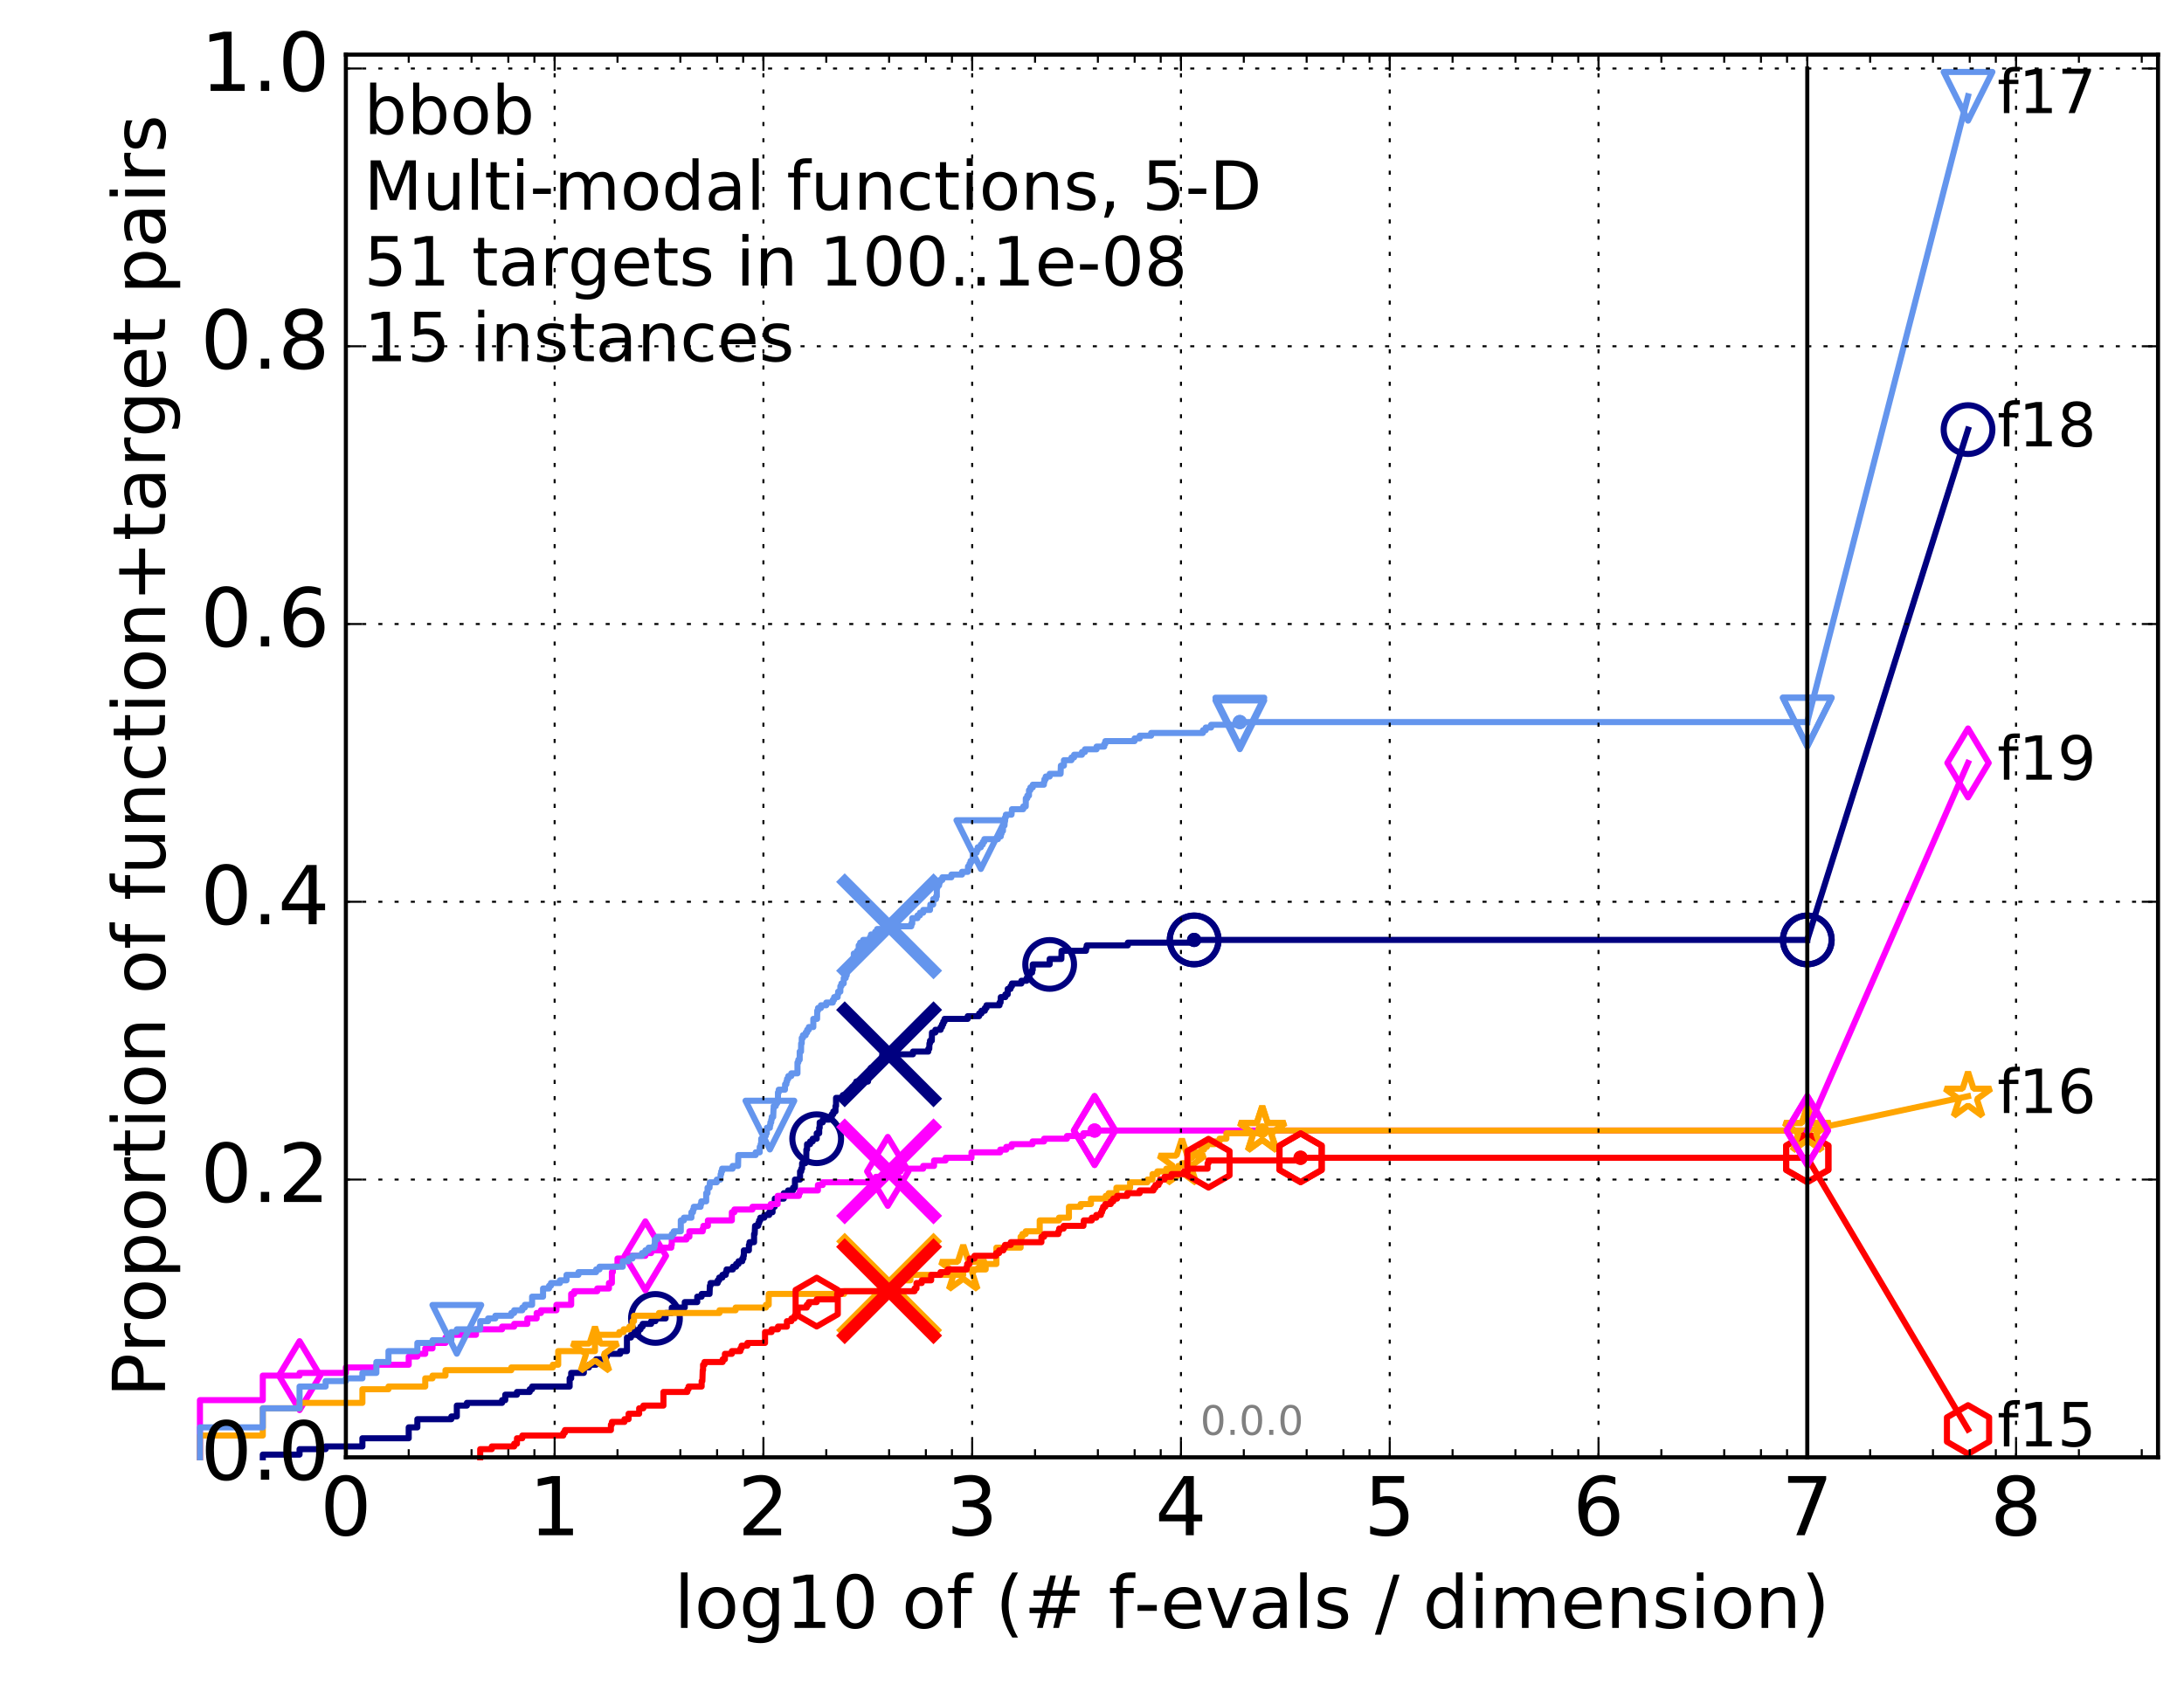 <?xml version="1.0" encoding="utf-8" standalone="no"?>
<!DOCTYPE svg PUBLIC "-//W3C//DTD SVG 1.1//EN"
  "http://www.w3.org/Graphics/SVG/1.1/DTD/svg11.dtd">
<!-- Created with matplotlib (http://matplotlib.org/) -->
<svg height="415pt" version="1.1" viewBox="0 0 538 415" width="538pt" xmlns="http://www.w3.org/2000/svg" xmlns:xlink="http://www.w3.org/1999/xlink">
 <defs>
  <style type="text/css">
*{stroke-linecap:butt;stroke-linejoin:round;stroke-miterlimit:100000;}
  </style>
 </defs>
 <g id="figure_1">
  <g id="patch_1">
   <path d="M 0 415.456 
L 538.8 415.456 
L 538.8 0 
L 0 0 
z
" style="fill:#ffffff;"/>
  </g>
  <g id="axes_1">
   <g id="patch_2">
    <path d="M 85.2 359.056 
L 531.6 359.056 
L 531.6 13.456 
L 85.2 13.456 
z
" style="fill:#ffffff;"/>
   </g>
   <g id="line2d_1">
    <defs>
     <path d="M 0 1.5 
C 0.398 1.5 0.779 1.342 1.061 1.061 
C 1.342 0.779 1.5 0.398 1.5 0 
C 1.5 -0.398 1.342 -0.779 1.061 -1.061 
C 0.779 -1.342 0.398 -1.5 0 -1.5 
C -0.398 -1.5 -0.779 -1.342 -1.061 -1.061 
C -1.342 -0.779 -1.5 -0.398 -1.5 0 
C -1.5 0.398 -1.342 0.779 -1.061 1.061 
C -0.779 1.342 -0.398 1.5 0 1.5 
z
" id="me5ffd4c93b" style="stroke:#000080;stroke-width:0.5;"/>
    </defs>
    <g>
     <use style="fill:#000080;stroke:#000080;stroke-width:0.5;" x="294.163" xlink:href="#me5ffd4c93b" y="231.578"/>
     <use style="fill:#000080;stroke:#000080;stroke-width:0.5;" x="294.163" xlink:href="#me5ffd4c93b" y="231.578"/>
    </g>
   </g>
   <g id="line2d_2">
    <path d="M 64.735 359.056 
L 64.735 358.385 
L 73.791 358.385 
L 73.791 357.044 
L 80.216 357.044 
L 80.216 356.373 
L 89.272 356.373 
L 89.272 354.36 
L 100.682 354.36 
L 100.682 351.676 
L 102.81 351.676 
L 102.81 349.663 
L 111.179 349.663 
L 111.179 348.992 
L 112.533 348.992 
L 112.533 346.309 
L 115.017 346.309 
L 115.017 345.638 
L 123.678 345.638 
L 123.678 344.967 
L 124.462 344.967 
L 124.462 343.625 
L 127.348 343.625 
L 127.348 342.954 
L 130.499 342.954 
L 130.499 342.283 
L 131.079 342.283 
L 131.079 341.612 
L 140.325 341.612 
L 140.325 339.599 
L 140.701 339.599 
L 140.701 338.257 
L 143.822 338.257 
L 143.822 336.915 
L 145.081 336.915 
L 145.081 336.244 
L 146.845 336.244 
L 146.845 334.903 
L 149.255 334.903 
L 149.255 334.232 
L 149.507 334.232 
L 149.507 333.561 
L 152.77 333.561 
L 152.77 332.89 
L 154.441 332.89 
L 154.441 329.535 
L 155.425 329.535 
L 155.425 328.864 
L 156.915 328.864 
L 156.915 328.193 
L 157.272 328.193 
L 157.272 327.522 
L 157.798 327.522 
L 157.798 326.851 
L 158.311 326.851 
L 158.311 326.18 
L 160.409 326.18 
L 160.409 325.509 
L 161.462 325.509 
L 161.462 324.839 
L 163.962 324.839 
L 163.962 323.497 
L 165.485 323.497 
L 165.485 322.155 
L 168.681 322.155 
L 168.681 320.813 
L 171.757 320.813 
L 171.757 319.471 
L 172.842 319.471 
L 172.842 318.8 
L 174.785 318.8 
L 174.866 316.787 
L 175.027 316.787 
L 175.027 316.116 
L 176.796 316.116 
L 176.796 315.445 
L 177.163 315.445 
L 177.163 314.774 
L 177.949 314.774 
L 177.949 314.104 
L 178.777 314.104 
L 178.777 313.433 
L 178.979 313.433 
L 178.979 312.762 
L 180.533 312.762 
L 180.533 312.091 
L 181.332 312.091 
L 181.332 311.42 
L 181.928 311.42 
L 181.928 310.749 
L 182.849 310.749 
L 182.849 310.078 
L 183.129 310.078 
L 183.129 309.407 
L 183.24 309.407 
L 183.24 308.065 
L 184.48 308.065 
L 184.48 306.723 
L 184.636 306.723 
L 184.636 306.052 
L 185.753 306.052 
L 185.753 304.039 
L 185.902 304.039 
L 186 302.027 
L 186.77 302.027 
L 186.77 301.356 
L 187.005 301.356 
L 187.005 300.685 
L 187.285 300.685 
L 187.285 300.014 
L 188.279 300.014 
L 188.279 299.343 
L 189.485 299.343 
L 189.485 298.672 
L 190.307 298.672 
L 190.307 297.33 
L 190.826 297.33 
L 190.866 295.317 
L 193.077 295.317 
L 193.077 293.975 
L 194.122 293.975 
L 194.122 293.304 
L 195.348 293.304 
L 195.348 292.634 
L 195.826 292.634 
L 195.826 290.621 
L 197.083 290.621 
L 197.083 288.608 
L 197.38 288.608 
L 197.38 287.937 
L 197.585 287.937 
L 197.585 286.595 
L 198.387 286.595 
L 198.387 285.924 
L 198.611 285.924 
L 198.638 283.24 
L 198.805 283.24 
L 198.805 281.899 
L 199.565 281.899 
L 199.565 281.228 
L 200.196 281.228 
L 200.196 280.557 
L 201.185 280.557 
L 201.185 279.215 
L 201.797 279.215 
L 201.797 277.873 
L 201.918 277.873 
L 201.918 276.531 
L 202.673 276.531 
L 202.673 275.86 
L 204.264 275.86 
L 204.264 275.189 
L 204.903 275.189 
L 204.903 274.518 
L 205.278 274.518 
L 205.278 273.847 
L 205.809 273.847 
L 205.809 272.505 
L 205.95 272.505 
L 205.95 270.493 
L 207.611 270.493 
L 207.611 269.822 
L 209.74 269.822 
L 209.74 269.151 
L 209.925 269.151 
L 209.925 267.809 
L 210.57 267.809 
L 210.57 267.138 
L 210.926 267.138 
L 210.926 266.467 
L 213.826 266.467 
L 213.826 265.125 
L 214.465 265.125 
L 214.506 263.112 
L 216.051 263.112 
L 216.051 262.441 
L 217.012 262.441 
L 217.109 261.099 
L 217.327 261.099 
L 217.327 259.758 
L 224.897 259.758 
L 224.897 259.087 
L 228.671 259.087 
L 228.671 258.416 
L 228.909 258.416 
L 228.96 257.074 
L 229.095 257.074 
L 229.095 256.403 
L 229.539 256.403 
L 229.574 254.39 
L 230.414 254.39 
L 230.414 253.719 
L 231.716 253.719 
L 231.716 253.048 
L 232.055 253.048 
L 232.055 252.377 
L 232.358 252.377 
L 232.358 251.706 
L 232.676 251.706 
L 232.676 251.035 
L 238.382 251.035 
L 238.382 250.364 
L 241.196 250.364 
L 241.196 249.694 
L 241.772 249.694 
L 241.772 249.023 
L 242.611 249.023 
L 242.611 248.352 
L 243.008 248.352 
L 243.008 247.681 
L 246.218 247.681 
L 246.218 247.01 
L 246.475 247.01 
L 246.53 245.668 
L 247.655 245.668 
L 247.655 244.997 
L 248.236 244.997 
L 248.236 243.655 
L 248.929 243.655 
L 248.929 242.984 
L 249.277 242.984 
L 249.277 242.313 
L 251.604 242.313 
L 251.604 241.642 
L 252.895 241.642 
L 252.895 240.971 
L 253.581 240.971 
L 253.661 239.629 
L 254.255 239.629 
L 254.255 238.958 
L 254.404 238.958 
L 254.404 237.617 
L 258.571 237.617 
L 258.571 236.275 
L 261.454 236.275 
L 261.501 234.262 
L 267.516 234.262 
L 267.516 233.591 
L 267.702 233.591 
L 267.702 232.92 
L 277.826 232.92 
L 277.826 232.249 
L 294.163 232.249 
L 294.163 231.578 
L 445.2 231.578 
L 445.2 231.578 
" style="fill:none;stroke:#000080;stroke-linecap:square;stroke-width:1.5;"/>
   </g>
   <g id="line2d_3">
    <defs>
     <path d="M 0 6 
C 1.591 6 3.117 5.368 4.243 4.243 
C 5.368 3.117 6 1.591 6 0 
C 6 -1.591 5.368 -3.117 4.243 -4.243 
C 3.117 -5.368 1.591 -6 0 -6 
C -1.591 -6 -3.117 -5.368 -4.243 -4.243 
C -5.368 -3.117 -6 -1.591 -6 0 
C -6 1.591 -5.368 3.117 -4.243 4.243 
C -3.117 5.368 -1.591 6 0 6 
z
" id="m4128a8f4e7" style="stroke:#000080;stroke-width:1.5;"/>
    </defs>
    <g>
     <use style="fill:none;stroke:#000080;stroke-width:1.5;" x="161.462" xlink:href="#m4128a8f4e7" y="324.839"/>
     <use style="fill:none;stroke:#000080;stroke-width:1.5;" x="201.185" xlink:href="#m4128a8f4e7" y="280.557"/>
     <use style="fill:none;stroke:#000080;stroke-width:1.5;" x="258.571" xlink:href="#m4128a8f4e7" y="237.617"/>
     <use style="fill:none;stroke:#000080;stroke-width:1.5;" x="294.163" xlink:href="#m4128a8f4e7" y="231.578"/>
     <use style="fill:none;stroke:#000080;stroke-width:1.5;" x="294.163" xlink:href="#m4128a8f4e7" y="231.578"/>
     <use style="fill:none;stroke:#000080;stroke-width:1.5;" x="445.2" xlink:href="#m4128a8f4e7" y="231.578"/>
    </g>
   </g>
   <g id="line2d_4"/>
   <g id="line2d_5">
    <path clip-path="url(#p403085e634)" d="M 219.02 259.758 
" style="fill:none;stroke:#000080;stroke-linecap:square;"/>
    <defs>
     <path d="M -12 12 
L 12 -12 
M -12 -12 
L 12 12 
" id="m8bcd7c5789" style="stroke:#000080;stroke-width:3.0;"/>
    </defs>
    <g clip-path="url(#p403085e634)">
     <use style="fill:#000080;stroke:#000080;stroke-width:3.0;" x="219.02" xlink:href="#m8bcd7c5789" y="259.758"/>
    </g>
   </g>
   <g id="line2d_6">
    <defs>
     <path d="M 0 1.5 
C 0.398 1.5 0.779 1.342 1.061 1.061 
C 1.342 0.779 1.5 0.398 1.5 0 
C 1.5 -0.398 1.342 -0.779 1.061 -1.061 
C 0.779 -1.342 0.398 -1.5 0 -1.5 
C -0.398 -1.5 -0.779 -1.342 -1.061 -1.061 
C -1.342 -0.779 -1.5 -0.398 -1.5 0 
C -1.5 0.398 -1.342 0.779 -1.061 1.061 
C -0.779 1.342 -0.398 1.5 0 1.5 
z
" id="mf31887f999" style="stroke:#ff00ff;stroke-width:0.5;"/>
    </defs>
    <g>
     <use style="fill:#ff00ff;stroke:#ff00ff;stroke-width:0.5;" x="269.633" xlink:href="#mf31887f999" y="278.544"/>
     <use style="fill:#ff00ff;stroke:#ff00ff;stroke-width:0.5;" x="269.633" xlink:href="#mf31887f999" y="278.544"/>
    </g>
   </g>
   <g id="line2d_7">
    <path d="M 49.253 359.056 
L 49.253 344.967 
L 64.735 344.967 
L 64.735 338.928 
L 73.791 338.928 
L 73.791 338.257 
L 85.2 338.257 
L 85.2 336.915 
L 92.715 336.915 
L 92.715 336.244 
L 100.682 336.244 
L 100.682 334.232 
L 102.81 334.232 
L 102.81 333.561 
L 104.754 333.561 
L 104.754 332.219 
L 106.541 332.219 
L 106.541 330.877 
L 109.738 330.877 
L 109.738 329.535 
L 111.179 329.535 
L 111.179 328.864 
L 117.253 328.864 
L 117.253 327.522 
L 123.678 327.522 
L 123.678 326.851 
L 126.661 326.851 
L 126.661 326.18 
L 129.903 326.18 
L 129.903 324.839 
L 132.196 324.839 
L 132.196 323.497 
L 133.26 323.497 
L 133.26 322.826 
L 137.071 322.826 
L 137.071 321.484 
L 140.701 321.484 
L 140.701 318.8 
L 141.433 318.8 
L 141.433 318.129 
L 147.126 318.129 
L 147.126 317.458 
L 150.004 317.458 
L 150.004 316.116 
L 150.728 316.116 
L 150.728 313.433 
L 150.964 313.433 
L 150.964 312.091 
L 152.11 312.091 
L 152.11 310.078 
L 154.035 310.078 
L 154.035 309.407 
L 158.978 309.407 
L 158.978 308.736 
L 160.409 308.736 
L 160.409 308.065 
L 162.747 308.065 
L 162.747 307.394 
L 165.362 307.394 
L 165.362 306.723 
L 165.485 306.723 
L 165.485 305.381 
L 169.103 305.381 
L 169.103 304.71 
L 169.822 304.71 
L 169.822 303.369 
L 173.105 303.369 
L 173.105 302.698 
L 173.279 302.698 
L 173.279 302.027 
L 174.377 302.027 
L 174.377 300.685 
L 180.281 300.685 
L 180.281 298.672 
L 180.905 298.672 
L 180.905 298.001 
L 185.354 298.001 
L 185.354 297.33 
L 189.859 297.33 
L 189.859 296.659 
L 191.564 296.659 
L 191.564 294.646 
L 196.813 294.646 
L 196.813 293.975 
L 197.054 293.975 
L 197.054 293.304 
L 201.481 293.304 
L 201.481 291.963 
L 202.673 291.963 
L 202.673 291.292 
L 214.465 291.292 
L 214.465 290.621 
L 215.755 290.621 
L 215.755 289.95 
L 218.694 289.95 
L 218.694 288.608 
L 221.878 288.608 
L 221.878 287.937 
L 227.411 287.937 
L 227.411 287.266 
L 230.09 287.266 
L 230.09 285.924 
L 232.929 285.924 
L 232.929 285.253 
L 239.315 285.253 
L 239.315 283.911 
L 246.39 283.911 
L 246.39 283.24 
L 247.886 283.24 
L 247.886 282.569 
L 249.211 282.569 
L 249.211 281.899 
L 254.351 281.899 
L 254.351 281.228 
L 257.195 281.228 
L 257.195 280.557 
L 262.832 280.557 
L 262.832 279.886 
L 266.883 279.886 
L 266.883 279.215 
L 269.633 279.215 
L 269.633 278.544 
L 445.2 278.544 
" style="fill:none;stroke:#ff00ff;stroke-linecap:square;stroke-width:1.5;"/>
   </g>
   <g id="line2d_8">
    <defs>
     <path d="M -0 8.485 
L 5.091 0 
L 0 -8.485 
L -5.091 -0 
z
" id="m9c7bc88a91" style="stroke:#ff00ff;stroke-linejoin:miter;stroke-width:1.5;"/>
    </defs>
    <g>
     <use style="fill:none;stroke:#ff00ff;stroke-linejoin:miter;stroke-width:1.5;" x="73.791" xlink:href="#m9c7bc88a91" y="338.928"/>
     <use style="fill:none;stroke:#ff00ff;stroke-linejoin:miter;stroke-width:1.5;" x="158.978" xlink:href="#m9c7bc88a91" y="309.407"/>
     <use style="fill:none;stroke:#ff00ff;stroke-linejoin:miter;stroke-width:1.5;" x="218.694" xlink:href="#m9c7bc88a91" y="288.608"/>
     <use style="fill:none;stroke:#ff00ff;stroke-linejoin:miter;stroke-width:1.5;" x="269.633" xlink:href="#m9c7bc88a91" y="278.544"/>
     <use style="fill:none;stroke:#ff00ff;stroke-linejoin:miter;stroke-width:1.5;" x="269.633" xlink:href="#m9c7bc88a91" y="278.544"/>
     <use style="fill:none;stroke:#ff00ff;stroke-linejoin:miter;stroke-width:1.5;" x="445.2" xlink:href="#m9c7bc88a91" y="278.544"/>
    </g>
   </g>
   <g id="line2d_9"/>
   <g id="line2d_10">
    <path clip-path="url(#p403085e634)" d="M 219.02 288.608 
" style="fill:none;stroke:#ff00ff;stroke-linecap:square;"/>
    <defs>
     <path d="M -12 12 
L 12 -12 
M -12 -12 
L 12 12 
" id="mad024aa320" style="stroke:#ff00ff;stroke-width:3.0;"/>
    </defs>
    <g clip-path="url(#p403085e634)">
     <use style="fill:#ff00ff;stroke:#ff00ff;stroke-width:3.0;" x="219.02" xlink:href="#mad024aa320" y="288.608"/>
    </g>
   </g>
   <g id="line2d_11">
    <defs>
     <path d="M 0 1.5 
C 0.398 1.5 0.779 1.342 1.061 1.061 
C 1.342 0.779 1.5 0.398 1.5 0 
C 1.5 -0.398 1.342 -0.779 1.061 -1.061 
C 0.779 -1.342 0.398 -1.5 0 -1.5 
C -0.398 -1.5 -0.779 -1.342 -1.061 -1.061 
C -1.342 -0.779 -1.5 -0.398 -1.5 0 
C -1.5 0.398 -1.342 0.779 -1.061 1.061 
C -0.779 1.342 -0.398 1.5 0 1.5 
z
" id="mb8eae4d18e" style="stroke:#ffa500;stroke-width:0.5;"/>
    </defs>
    <g>
     <use style="fill:#ffa500;stroke:#ffa500;stroke-width:0.5;" x="310.934" xlink:href="#mb8eae4d18e" y="278.544"/>
     <use style="fill:#ffa500;stroke:#ffa500;stroke-width:0.5;" x="310.934" xlink:href="#mb8eae4d18e" y="278.544"/>
    </g>
   </g>
   <g id="line2d_12">
    <path d="M 49.253 359.056 
L 49.253 353.689 
L 64.735 353.689 
L 64.735 346.979 
L 73.791 346.979 
L 73.791 345.638 
L 89.272 345.638 
L 89.272 342.283 
L 95.698 342.283 
L 95.698 341.612 
L 104.754 341.612 
L 104.754 339.599 
L 106.541 339.599 
L 106.541 338.928 
L 109.738 338.928 
L 109.738 337.586 
L 125.952 337.586 
L 125.952 336.915 
L 136.177 336.915 
L 136.177 336.244 
L 137.505 336.244 
L 137.505 332.89 
L 146.561 332.89 
L 146.561 330.206 
L 146.845 330.206 
L 146.845 328.864 
L 152.552 328.864 
L 152.552 328.193 
L 153.621 328.193 
L 153.621 327.522 
L 155.037 327.522 
L 155.037 326.851 
L 155.807 326.851 
L 155.807 325.509 
L 156.182 325.509 
L 156.182 324.168 
L 162.327 324.168 
L 162.327 323.497 
L 177.236 323.497 
L 177.236 322.826 
L 181.211 322.826 
L 181.211 322.155 
L 188.674 322.155 
L 188.674 321.484 
L 189.359 321.484 
L 189.359 318.8 
L 207.943 318.8 
L 207.943 318.129 
L 216.692 318.129 
L 216.692 317.458 
L 218.282 317.458 
L 218.282 316.787 
L 219.875 316.787 
L 219.875 316.116 
L 220.301 316.116 
L 220.301 315.445 
L 224.271 315.445 
L 224.271 314.104 
L 237.281 314.104 
L 237.281 312.762 
L 242.808 312.762 
L 242.808 311.42 
L 245.449 311.42 
L 245.449 307.394 
L 251.416 307.394 
L 251.416 304.71 
L 251.844 304.71 
L 251.844 304.039 
L 252.671 304.039 
L 252.671 303.369 
L 256.121 303.369 
L 256.121 300.685 
L 260.867 300.685 
L 260.867 300.014 
L 263.312 300.014 
L 263.312 297.33 
L 266.193 297.33 
L 266.193 296.659 
L 268.744 296.659 
L 268.744 295.317 
L 272.376 295.317 
L 272.376 294.646 
L 273.109 294.646 
L 273.109 293.975 
L 275.009 293.975 
L 275.009 292.634 
L 278.383 292.634 
L 278.383 291.292 
L 282.646 291.292 
L 282.646 290.621 
L 283.904 290.621 
L 283.904 289.279 
L 285.094 289.279 
L 285.094 288.608 
L 287.3 288.608 
L 287.3 287.937 
L 290.248 287.937 
L 290.248 287.266 
L 291.15 287.266 
L 291.15 286.595 
L 292.851 286.595 
L 292.851 285.253 
L 293.656 285.253 
L 293.656 284.582 
L 294.432 284.582 
L 294.432 283.911 
L 295.909 283.911 
L 295.909 283.24 
L 296.612 283.24 
L 296.612 282.569 
L 297.294 282.569 
L 297.294 281.899 
L 299.222 281.899 
L 299.222 281.228 
L 300.421 281.228 
L 300.421 280.557 
L 302.107 280.557 
L 302.107 279.215 
L 310.934 279.215 
L 310.934 278.544 
L 445.2 278.544 
" style="fill:none;stroke:#ffa500;stroke-linecap:square;stroke-width:1.5;"/>
   </g>
   <g id="line2d_13">
    <defs>
     <path d="M 0 -6 
L -1.347 -1.854 
L -5.706 -1.854 
L -2.18 0.708 
L -3.527 4.854 
L -0 2.292 
L 3.527 4.854 
L 2.18 0.708 
L 5.706 -1.854 
L 1.347 -1.854 
z
" id="ma19e74bc7f" style="stroke:#ffa500;stroke-linejoin:bevel;stroke-width:1.5;"/>
    </defs>
    <g>
     <use style="fill:none;stroke:#ffa500;stroke-linejoin:bevel;stroke-width:1.5;" x="146.561" xlink:href="#ma19e74bc7f" y="332.89"/>
     <use style="fill:none;stroke:#ffa500;stroke-linejoin:bevel;stroke-width:1.5;" x="237.281" xlink:href="#ma19e74bc7f" y="312.762"/>
     <use style="fill:none;stroke:#ffa500;stroke-linejoin:bevel;stroke-width:1.5;" x="291.15" xlink:href="#ma19e74bc7f" y="286.595"/>
     <use style="fill:none;stroke:#ffa500;stroke-linejoin:bevel;stroke-width:1.5;" x="310.934" xlink:href="#ma19e74bc7f" y="278.544"/>
     <use style="fill:none;stroke:#ffa500;stroke-linejoin:bevel;stroke-width:1.5;" x="310.934" xlink:href="#ma19e74bc7f" y="278.544"/>
     <use style="fill:none;stroke:#ffa500;stroke-linejoin:bevel;stroke-width:1.5;" x="445.2" xlink:href="#ma19e74bc7f" y="278.544"/>
    </g>
   </g>
   <g id="line2d_14"/>
   <g id="line2d_15">
    <path clip-path="url(#p403085e634)" d="M 219.02 316.787 
" style="fill:none;stroke:#ffa500;stroke-linecap:square;"/>
    <defs>
     <path d="M -12 12 
L 12 -12 
M -12 -12 
L 12 12 
" id="m1b497f08a0" style="stroke:#ffa500;stroke-width:3.0;"/>
    </defs>
    <g clip-path="url(#p403085e634)">
     <use style="fill:#ffa500;stroke:#ffa500;stroke-width:3.0;" x="219.02" xlink:href="#m1b497f08a0" y="316.787"/>
    </g>
   </g>
   <g id="line2d_16">
    <defs>
     <path d="M 0 1.5 
C 0.398 1.5 0.779 1.342 1.061 1.061 
C 1.342 0.779 1.5 0.398 1.5 0 
C 1.5 -0.398 1.342 -0.779 1.061 -1.061 
C 0.779 -1.342 0.398 -1.5 0 -1.5 
C -0.398 -1.5 -0.779 -1.342 -1.061 -1.061 
C -1.342 -0.779 -1.5 -0.398 -1.5 0 
C -1.5 0.398 -1.342 0.779 -1.061 1.061 
C -0.779 1.342 -0.398 1.5 0 1.5 
z
" id="me7faaa14c1" style="stroke:#6495ed;stroke-width:0.5;"/>
    </defs>
    <g>
     <use style="fill:#6495ed;stroke:#6495ed;stroke-width:0.5;" x="305.418" xlink:href="#me7faaa14c1" y="177.903"/>
     <use style="fill:#6495ed;stroke:#6495ed;stroke-width:0.5;" x="305.418" xlink:href="#me7faaa14c1" y="177.903"/>
    </g>
   </g>
   <g id="line2d_17">
    <path d="M 49.253 359.056 
L 49.253 351.676 
L 64.735 351.676 
L 64.735 346.979 
L 73.791 346.979 
L 73.791 341.612 
L 80.216 341.612 
L 80.216 340.27 
L 85.2 340.27 
L 85.2 339.599 
L 89.272 339.599 
L 89.272 338.257 
L 92.715 338.257 
L 92.715 335.574 
L 95.698 335.574 
L 95.698 332.89 
L 102.81 332.89 
L 102.81 330.877 
L 106.541 330.877 
L 106.541 330.206 
L 111.179 330.206 
L 111.179 328.193 
L 112.533 328.193 
L 112.533 327.522 
L 118.292 327.522 
L 118.292 325.509 
L 120.235 325.509 
L 120.235 324.839 
L 122.023 324.839 
L 122.023 324.168 
L 125.952 324.168 
L 125.952 323.497 
L 126.661 323.497 
L 126.661 322.826 
L 128.662 322.826 
L 128.662 322.155 
L 129.291 322.155 
L 129.291 321.484 
L 131.079 321.484 
L 131.079 319.471 
L 133.773 319.471 
L 133.773 317.458 
L 135.247 317.458 
L 135.247 316.787 
L 135.717 316.787 
L 135.717 316.116 
L 137.93 316.116 
L 137.93 315.445 
L 139.555 315.445 
L 139.555 314.104 
L 142.489 314.104 
L 142.489 313.433 
L 146.845 313.433 
L 146.845 312.762 
L 147.678 312.762 
L 147.678 312.091 
L 153.412 312.091 
L 153.412 310.749 
L 154.84 310.749 
L 154.84 310.078 
L 155.807 310.078 
L 155.807 309.407 
L 158.141 309.407 
L 158.141 308.736 
L 158.978 308.736 
L 158.978 308.065 
L 159.784 308.065 
L 159.784 307.394 
L 161.166 307.394 
L 161.166 306.723 
L 161.315 306.723 
L 161.315 305.381 
L 161.899 305.381 
L 161.899 304.71 
L 165.485 304.71 
L 165.485 304.039 
L 165.971 304.039 
L 165.971 303.369 
L 167.703 303.369 
L 167.703 300.685 
L 168.468 300.685 
L 168.468 300.014 
L 170.321 300.014 
L 170.321 298.672 
L 170.713 298.672 
L 170.713 298.001 
L 170.907 298.001 
L 170.907 297.33 
L 172.576 297.33 
L 172.576 296.659 
L 172.754 296.659 
L 172.754 295.988 
L 173.961 295.988 
L 173.961 293.975 
L 174.295 293.975 
L 174.295 292.634 
L 174.785 292.634 
L 174.866 291.292 
L 176.573 291.292 
L 176.573 290.621 
L 177.452 290.621 
L 177.524 289.279 
L 177.666 289.279 
L 177.666 288.608 
L 177.879 288.608 
L 177.879 287.937 
L 180.47 287.937 
L 180.47 287.266 
L 181.81 287.266 
L 181.869 284.582 
L 186.146 284.582 
L 186.146 283.911 
L 187.145 283.911 
L 187.145 282.569 
L 187.377 282.569 
L 187.377 281.899 
L 187.515 281.899 
L 187.515 280.557 
L 188.146 280.557 
L 188.146 279.886 
L 188.63 279.886 
L 188.63 279.215 
L 188.89 279.215 
L 188.89 277.873 
L 189.652 277.873 
L 189.652 277.202 
L 189.776 277.202 
L 189.776 276.531 
L 189.982 276.531 
L 189.982 275.86 
L 190.105 275.86 
L 190.105 275.189 
L 190.468 275.189 
L 190.548 273.176 
L 190.588 273.176 
L 190.588 272.505 
L 191.101 272.505 
L 191.101 271.834 
L 191.449 271.834 
L 191.449 271.164 
L 191.64 271.164 
L 191.64 269.151 
L 191.83 269.151 
L 191.83 268.48 
L 193.36 268.48 
L 193.396 267.138 
L 193.71 267.138 
L 193.71 266.467 
L 193.883 266.467 
L 193.883 265.796 
L 194.19 265.796 
L 194.19 265.125 
L 194.925 265.125 
L 194.925 264.454 
L 196.448 264.454 
L 196.448 261.77 
L 196.662 261.77 
L 196.662 261.099 
L 196.994 261.099 
L 196.994 259.087 
L 197.321 259.087 
L 197.35 257.074 
L 197.497 257.074 
L 197.497 255.732 
L 197.788 255.732 
L 197.788 255.061 
L 198.471 255.061 
L 198.471 254.39 
L 198.832 254.39 
L 198.832 253.719 
L 199.242 253.719 
L 199.242 253.048 
L 200.351 253.048 
L 200.351 251.035 
L 201.284 251.035 
L 201.309 249.023 
L 201.506 249.023 
L 201.506 248.352 
L 202.228 248.352 
L 202.228 247.681 
L 203.539 247.681 
L 203.539 247.01 
L 205.154 247.01 
L 205.154 246.339 
L 205.484 246.339 
L 205.484 245.668 
L 206.347 245.668 
L 206.347 244.997 
L 206.465 244.997 
L 206.465 244.326 
L 207.007 244.326 
L 207.007 242.984 
L 207.273 242.984 
L 207.273 242.313 
L 207.833 242.313 
L 207.833 240.971 
L 208.325 240.971 
L 208.325 240.3 
L 208.576 240.3 
L 208.647 238.288 
L 209.209 238.288 
L 209.209 237.617 
L 209.638 237.617 
L 209.638 236.946 
L 210.324 236.946 
L 210.324 234.933 
L 211.118 234.933 
L 211.118 234.262 
L 211.527 234.262 
L 211.527 232.92 
L 211.884 232.92 
L 211.884 232.249 
L 212.61 232.249 
L 212.61 231.578 
L 214.3 231.578 
L 214.3 230.907 
L 214.561 230.907 
L 214.561 230.236 
L 215.587 230.236 
L 215.587 229.565 
L 216.076 229.565 
L 216.076 228.894 
L 218.739 228.894 
L 218.739 228.223 
L 224.481 228.223 
L 224.481 227.553 
L 224.725 227.553 
L 224.725 226.211 
L 226.011 226.211 
L 226.011 225.54 
L 226.615 225.54 
L 226.615 224.869 
L 227.419 224.869 
L 227.419 224.198 
L 229.095 224.198 
L 229.18 222.856 
L 229.885 222.856 
L 229.885 221.514 
L 230.574 221.514 
L 230.574 220.843 
L 230.773 220.843 
L 230.773 218.83 
L 230.898 218.83 
L 230.898 218.159 
L 231.34 218.159 
L 231.34 217.488 
L 231.526 217.488 
L 231.526 216.818 
L 232.136 216.818 
L 232.136 216.147 
L 234.362 216.147 
L 234.362 215.476 
L 236.973 215.476 
L 236.973 214.805 
L 238.401 214.805 
L 238.462 213.463 
L 238.828 213.463 
L 238.828 212.792 
L 239.094 212.792 
L 239.094 212.121 
L 239.597 212.121 
L 239.637 210.108 
L 240.571 210.108 
L 240.571 209.437 
L 240.846 209.437 
L 240.846 208.766 
L 241.619 208.766 
L 241.619 208.095 
L 242.093 208.095 
L 242.093 207.424 
L 242.471 207.424 
L 242.471 206.753 
L 245.835 206.753 
L 245.835 206.083 
L 246.533 206.083 
L 246.533 205.412 
L 246.722 205.412 
L 246.722 204.741 
L 247.061 204.741 
L 247.08 203.399 
L 247.443 203.399 
L 247.531 202.057 
L 247.574 202.057 
L 247.574 201.386 
L 247.782 201.386 
L 247.782 200.715 
L 249.173 200.715 
L 249.283 199.373 
L 252.051 199.373 
L 252.051 198.702 
L 252.676 198.702 
L 252.698 196.689 
L 253.061 196.689 
L 253.061 196.018 
L 253.478 196.018 
L 253.478 194.677 
L 253.824 194.677 
L 253.824 194.006 
L 254.409 194.006 
L 254.409 193.335 
L 257.147 193.335 
L 257.147 192.664 
L 257.28 192.664 
L 257.28 191.993 
L 257.604 191.993 
L 257.604 191.322 
L 258.575 191.322 
L 258.575 190.651 
L 261.258 190.651 
L 261.333 188.638 
L 262.085 188.638 
L 262.085 187.296 
L 263.938 187.296 
L 263.938 186.625 
L 264.589 186.625 
L 264.589 185.954 
L 266.523 185.954 
L 266.523 185.283 
L 267.265 185.283 
L 267.265 184.613 
L 270.128 184.613 
L 270.128 183.942 
L 272.015 183.942 
L 272.015 183.271 
L 272.286 183.271 
L 272.286 182.6 
L 279.486 182.6 
L 279.486 181.929 
L 280.747 181.929 
L 280.747 181.258 
L 283.562 181.258 
L 283.562 180.587 
L 296.328 180.587 
L 296.328 179.916 
L 297.019 179.916 
L 297.019 179.245 
L 298.338 179.245 
L 298.338 178.574 
L 305.418 178.574 
L 305.418 177.903 
L 445.2 177.903 
L 445.2 177.903 
" style="fill:none;stroke:#6495ed;stroke-linecap:square;stroke-width:1.5;"/>
   </g>
   <g id="line2d_18">
    <defs>
     <path d="M -0 6 
L 6 -6 
L -6 -6 
z
" id="m47016d7f26" style="stroke:#6495ed;stroke-linejoin:miter;stroke-width:1.5;"/>
    </defs>
    <g>
     <use style="fill:none;stroke:#6495ed;stroke-linejoin:miter;stroke-width:1.5;" x="112.533" xlink:href="#m47016d7f26" y="327.522"/>
     <use style="fill:none;stroke:#6495ed;stroke-linejoin:miter;stroke-width:1.5;" x="189.652" xlink:href="#m47016d7f26" y="277.202"/>
     <use style="fill:none;stroke:#6495ed;stroke-linejoin:miter;stroke-width:1.5;" x="241.619" xlink:href="#m47016d7f26" y="208.095"/>
     <use style="fill:none;stroke:#6495ed;stroke-linejoin:miter;stroke-width:1.5;" x="305.418" xlink:href="#m47016d7f26" y="178.574"/>
     <use style="fill:none;stroke:#6495ed;stroke-linejoin:miter;stroke-width:1.5;" x="305.418" xlink:href="#m47016d7f26" y="177.903"/>
     <use style="fill:none;stroke:#6495ed;stroke-linejoin:miter;stroke-width:1.5;" x="445.2" xlink:href="#m47016d7f26" y="177.903"/>
    </g>
   </g>
   <g id="line2d_19"/>
   <g id="line2d_20">
    <path clip-path="url(#p403085e634)" d="M 219.02 228.223 
" style="fill:none;stroke:#6495ed;stroke-linecap:square;"/>
    <defs>
     <path d="M -12 12 
L 12 -12 
M -12 -12 
L 12 12 
" id="m42fbe6aaf5" style="stroke:#6495ed;stroke-width:3.0;"/>
    </defs>
    <g clip-path="url(#p403085e634)">
     <use style="fill:#6495ed;stroke:#6495ed;stroke-width:3.0;" x="219.02" xlink:href="#m42fbe6aaf5" y="228.223"/>
    </g>
   </g>
   <g id="line2d_21">
    <defs>
     <path d="M 0 1.5 
C 0.398 1.5 0.779 1.342 1.061 1.061 
C 1.342 0.779 1.5 0.398 1.5 0 
C 1.5 -0.398 1.342 -0.779 1.061 -1.061 
C 0.779 -1.342 0.398 -1.5 0 -1.5 
C -0.398 -1.5 -0.779 -1.342 -1.061 -1.061 
C -1.342 -0.779 -1.5 -0.398 -1.5 0 
C -1.5 0.398 -1.342 0.779 -1.061 1.061 
C -0.779 1.342 -0.398 1.5 0 1.5 
z
" id="m8a25e75ef2" style="stroke:#ff0000;stroke-width:0.5;"/>
    </defs>
    <g>
     <use style="fill:#ff0000;stroke:#ff0000;stroke-width:0.5;" x="320.383" xlink:href="#m8a25e75ef2" y="285.253"/>
     <use style="fill:#ff0000;stroke:#ff0000;stroke-width:0.5;" x="320.383" xlink:href="#m8a25e75ef2" y="285.253"/>
    </g>
   </g>
   <g id="line2d_22">
    <path d="M 118.292 359.056 
L 118.292 357.044 
L 121.147 357.044 
L 121.147 356.373 
L 126.661 356.373 
L 126.661 355.702 
L 127.348 355.702 
L 127.348 354.36 
L 128.662 354.36 
L 128.662 353.689 
L 138.757 353.689 
L 138.757 353.018 
L 139.16 353.018 
L 139.16 352.347 
L 150.489 352.347 
L 150.489 351.005 
L 150.728 351.005 
L 150.728 350.334 
L 153.829 350.334 
L 153.829 349.663 
L 154.84 349.663 
L 154.84 348.321 
L 157.449 348.321 
L 157.449 346.979 
L 158.48 346.979 
L 158.48 346.309 
L 163.43 346.309 
L 163.43 342.954 
L 169.311 342.954 
L 169.311 342.283 
L 169.619 342.283 
L 169.619 341.612 
L 172.842 341.612 
L 172.842 340.27 
L 173.018 340.27 
L 173.105 337.586 
L 173.192 337.586 
L 173.192 336.244 
L 173.537 336.244 
L 173.537 335.574 
L 178.019 335.574 
L 178.019 334.903 
L 178.573 334.903 
L 178.573 333.561 
L 180.281 333.561 
L 180.281 332.89 
L 182.393 332.89 
L 182.393 332.219 
L 182.679 332.219 
L 182.679 331.548 
L 184.11 331.548 
L 184.11 330.877 
L 188.456 330.877 
L 188.456 328.193 
L 190.064 328.193 
L 190.064 327.522 
L 191.64 327.522 
L 191.64 326.851 
L 193.848 326.851 
L 193.848 325.509 
L 194.958 325.509 
L 194.958 324.839 
L 195.731 324.839 
L 195.731 324.168 
L 196.139 324.168 
L 196.139 323.497 
L 196.51 323.497 
L 196.51 322.155 
L 198.749 322.155 
L 198.749 321.484 
L 199.242 321.484 
L 199.242 320.813 
L 201.185 320.813 
L 201.185 320.142 
L 206.209 320.142 
L 206.209 318.8 
L 207.235 318.8 
L 207.235 318.129 
L 225.289 318.129 
L 225.289 317.458 
L 225.764 317.458 
L 225.764 316.116 
L 227.056 316.116 
L 227.056 315.445 
L 229.378 315.445 
L 229.378 314.104 
L 231.685 314.104 
L 231.685 313.433 
L 233.462 313.433 
L 233.462 312.762 
L 238.127 312.762 
L 238.127 312.091 
L 238.246 312.091 
L 238.246 311.42 
L 238.833 311.42 
L 238.879 310.078 
L 240.046 310.078 
L 240.046 309.407 
L 245.377 309.407 
L 245.377 308.736 
L 246.122 308.736 
L 246.122 308.065 
L 247.179 308.065 
L 247.179 307.394 
L 247.568 307.394 
L 247.568 306.723 
L 248.99 306.723 
L 248.99 306.052 
L 256.541 306.052 
L 256.541 304.71 
L 257.209 304.71 
L 257.209 304.039 
L 260.72 304.039 
L 260.72 303.369 
L 260.923 303.369 
L 260.923 302.698 
L 262.01 302.698 
L 262.01 302.027 
L 266.892 302.027 
L 266.985 300.685 
L 268.954 300.685 
L 268.954 300.014 
L 270.057 300.014 
L 270.057 299.343 
L 271.197 299.343 
L 271.197 298.672 
L 271.472 298.672 
L 271.472 298.001 
L 271.729 298.001 
L 271.729 297.33 
L 272.278 297.33 
L 272.278 296.659 
L 273.625 296.659 
L 273.625 295.988 
L 274.247 295.988 
L 274.247 295.317 
L 275.19 295.317 
L 275.19 294.646 
L 277.685 294.646 
L 277.685 293.975 
L 280.741 293.975 
L 280.741 293.304 
L 284.152 293.304 
L 284.152 292.634 
L 284.612 292.634 
L 284.612 291.963 
L 285.397 291.963 
L 285.397 291.292 
L 285.766 291.292 
L 285.766 290.621 
L 286.864 290.621 
L 286.864 289.95 
L 288.589 289.95 
L 288.589 289.279 
L 291.664 289.279 
L 291.664 288.608 
L 292.512 288.608 
L 292.512 287.937 
L 297.47 287.937 
L 297.47 286.595 
L 297.686 286.595 
L 297.686 285.924 
L 320.383 285.924 
L 320.383 285.253 
L 445.2 285.253 
L 445.2 285.253 
" style="fill:none;stroke:#ff0000;stroke-linecap:square;stroke-width:1.5;"/>
   </g>
   <g id="line2d_23">
    <defs>
     <path d="M 0 -6 
L -5.196 -3 
L -5.196 3 
L -0 6 
L 5.196 3 
L 5.196 -3 
z
" id="m1e0b51dcf0" style="stroke:#ff0000;stroke-linejoin:miter;stroke-width:1.5;"/>
    </defs>
    <g>
     <use style="fill:none;stroke:#ff0000;stroke-linejoin:miter;stroke-width:1.5;" x="201.185" xlink:href="#m1e0b51dcf0" y="320.813"/>
     <use style="fill:none;stroke:#ff0000;stroke-linejoin:miter;stroke-width:1.5;" x="297.686" xlink:href="#m1e0b51dcf0" y="286.595"/>
     <use style="fill:none;stroke:#ff0000;stroke-linejoin:miter;stroke-width:1.5;" x="320.383" xlink:href="#m1e0b51dcf0" y="285.253"/>
     <use style="fill:none;stroke:#ff0000;stroke-linejoin:miter;stroke-width:1.5;" x="320.383" xlink:href="#m1e0b51dcf0" y="285.253"/>
     <use style="fill:none;stroke:#ff0000;stroke-linejoin:miter;stroke-width:1.5;" x="445.2" xlink:href="#m1e0b51dcf0" y="285.253"/>
    </g>
   </g>
   <g id="line2d_24"/>
   <g id="line2d_25">
    <path clip-path="url(#p403085e634)" d="M 219.02 318.129 
" style="fill:none;stroke:#ff0000;stroke-linecap:square;"/>
    <defs>
     <path d="M -12 12 
L 12 -12 
M -12 -12 
L 12 12 
" id="m5d8c096380" style="stroke:#ff0000;stroke-width:3.0;"/>
    </defs>
    <g clip-path="url(#p403085e634)">
     <use style="fill:#ff0000;stroke:#ff0000;stroke-width:3.0;" x="219.02" xlink:href="#m5d8c096380" y="318.129"/>
    </g>
   </g>
   <g id="line2d_26">
    <path d="M 445.2 285.253 
L 484.8 352.213 
" style="fill:none;stroke:#ff0000;stroke-linecap:square;stroke-width:1.5;"/>
    <g>
     <use style="fill:none;stroke:#ff0000;stroke-linejoin:miter;stroke-width:1.5;" x="445.2" xlink:href="#m1e0b51dcf0" y="285.253"/>
     <use style="fill:none;stroke:#ff0000;stroke-linejoin:miter;stroke-width:1.5;" x="484.8" xlink:href="#m1e0b51dcf0" y="352.213"/>
    </g>
   </g>
   <g id="line2d_27">
    <path d="M 445.2 278.544 
L 484.8 270.09 
" style="fill:none;stroke:#ffa500;stroke-linecap:square;stroke-width:1.5;"/>
    <g>
     <use style="fill:none;stroke:#ffa500;stroke-linejoin:bevel;stroke-width:1.5;" x="445.2" xlink:href="#ma19e74bc7f" y="278.544"/>
     <use style="fill:none;stroke:#ffa500;stroke-linejoin:bevel;stroke-width:1.5;" x="484.8" xlink:href="#ma19e74bc7f" y="270.09"/>
    </g>
   </g>
   <g id="line2d_28">
    <path d="M 445.2 278.544 
L 484.8 187.967 
" style="fill:none;stroke:#ff00ff;stroke-linecap:square;stroke-width:1.5;"/>
    <g>
     <use style="fill:none;stroke:#ff00ff;stroke-linejoin:miter;stroke-width:1.5;" x="445.2" xlink:href="#m9c7bc88a91" y="278.544"/>
     <use style="fill:none;stroke:#ff00ff;stroke-linejoin:miter;stroke-width:1.5;" x="484.8" xlink:href="#m9c7bc88a91" y="187.967"/>
    </g>
   </g>
   <g id="line2d_29">
    <path d="M 445.2 231.578 
L 484.8 105.844 
" style="fill:none;stroke:#000080;stroke-linecap:square;stroke-width:1.5;"/>
    <g>
     <use style="fill:none;stroke:#000080;stroke-width:1.5;" x="445.2" xlink:href="#m4128a8f4e7" y="231.578"/>
     <use style="fill:none;stroke:#000080;stroke-width:1.5;" x="484.8" xlink:href="#m4128a8f4e7" y="105.844"/>
    </g>
   </g>
   <g id="line2d_30">
    <path d="M 445.2 177.903 
L 484.8 23.722 
" style="fill:none;stroke:#6495ed;stroke-linecap:square;stroke-width:1.5;"/>
    <g>
     <use style="fill:none;stroke:#6495ed;stroke-linejoin:miter;stroke-width:1.5;" x="445.2" xlink:href="#m47016d7f26" y="177.903"/>
     <use style="fill:none;stroke:#6495ed;stroke-linejoin:miter;stroke-width:1.5;" x="484.8" xlink:href="#m47016d7f26" y="23.722"/>
    </g>
   </g>
   <g id="line2d_31">
    <path d="M 445.2 359.056 
L 445.2 16.878 
" style="fill:none;stroke:#000000;stroke-linecap:square;"/>
   </g>
   <g id="patch_3">
    <path d="M 85.2 13.456 
L 531.6 13.456 
" style="fill:none;stroke:#000000;stroke-linecap:square;stroke-linejoin:miter;"/>
   </g>
   <g id="patch_4">
    <path d="M 531.6 359.056 
L 531.6 13.456 
" style="fill:none;stroke:#000000;stroke-linecap:square;stroke-linejoin:miter;"/>
   </g>
   <g id="patch_5">
    <path d="M 85.2 359.056 
L 531.6 359.056 
" style="fill:none;stroke:#000000;stroke-linecap:square;stroke-linejoin:miter;"/>
   </g>
   <g id="patch_6">
    <path d="M 85.2 359.056 
L 85.2 13.456 
" style="fill:none;stroke:#000000;stroke-linecap:square;stroke-linejoin:miter;"/>
   </g>
   <g id="matplotlib.axis_1">
    <g id="xtick_1">
     <g id="line2d_32">
      <path clip-path="url(#p403085e634)" d="M 85.2 359.056 
L 85.2 13.456 
" style="fill:none;stroke:#000000;stroke-dasharray:1,3;stroke-dashoffset:0.0;stroke-width:0.5;"/>
     </g>
     <g id="line2d_33">
      <defs>
       <path d="M 0 0 
L 0 -4 
" id="mb734a8e4bd" style="stroke:#000000;stroke-width:0.5;"/>
      </defs>
      <g>
       <use style="stroke:#000000;stroke-width:0.5;" x="85.2" xlink:href="#mb734a8e4bd" y="359.056"/>
      </g>
     </g>
     <g id="line2d_34">
      <defs>
       <path d="M 0 0 
L 0 4 
" id="mb2aa342c18" style="stroke:#000000;stroke-width:0.5;"/>
      </defs>
      <g>
       <use style="stroke:#000000;stroke-width:0.5;" x="85.2" xlink:href="#mb2aa342c18" y="13.456"/>
      </g>
     </g>
     <g id="text_1">
      <!-- 0 -->
      <defs>
       <path d="M 31.781 66.406 
Q 24.172 66.406 20.328 58.906 
Q 16.5 51.422 16.5 36.375 
Q 16.5 21.391 20.328 13.891 
Q 24.172 6.391 31.781 6.391 
Q 39.453 6.391 43.281 13.891 
Q 47.125 21.391 47.125 36.375 
Q 47.125 51.422 43.281 58.906 
Q 39.453 66.406 31.781 66.406 
M 31.781 74.219 
Q 44.047 74.219 50.516 64.516 
Q 56.984 54.828 56.984 36.375 
Q 56.984 17.969 50.516 8.266 
Q 44.047 -1.422 31.781 -1.422 
Q 19.531 -1.422 13.062 8.266 
Q 6.594 17.969 6.594 36.375 
Q 6.594 54.828 13.062 64.516 
Q 19.531 74.219 31.781 74.219 
" id="BitstreamVeraSans-Roman-30"/>
      </defs>
      <g transform="translate(78.838 378.253)scale(0.2 -0.2)">
       <use xlink:href="#BitstreamVeraSans-Roman-30"/>
      </g>
     </g>
    </g>
    <g id="xtick_2">
     <g id="line2d_35">
      <path clip-path="url(#p403085e634)" d="M 136.629 359.056 
L 136.629 13.456 
" style="fill:none;stroke:#000000;stroke-dasharray:1,3;stroke-dashoffset:0.0;stroke-width:0.5;"/>
     </g>
     <g id="line2d_36">
      <g>
       <use style="stroke:#000000;stroke-width:0.5;" x="136.629" xlink:href="#mb734a8e4bd" y="359.056"/>
      </g>
     </g>
     <g id="line2d_37">
      <g>
       <use style="stroke:#000000;stroke-width:0.5;" x="136.629" xlink:href="#mb2aa342c18" y="13.456"/>
      </g>
     </g>
     <g id="text_2">
      <!-- 1 -->
      <defs>
       <path d="M 12.406 8.297 
L 28.516 8.297 
L 28.516 63.922 
L 10.984 60.406 
L 10.984 69.391 
L 28.422 72.906 
L 38.281 72.906 
L 38.281 8.297 
L 54.391 8.297 
L 54.391 0 
L 12.406 0 
z
" id="BitstreamVeraSans-Roman-31"/>
      </defs>
      <g transform="translate(130.266 378.253)scale(0.2 -0.2)">
       <use xlink:href="#BitstreamVeraSans-Roman-31"/>
      </g>
     </g>
    </g>
    <g id="xtick_3">
     <g id="line2d_38">
      <path clip-path="url(#p403085e634)" d="M 188.057 359.056 
L 188.057 13.456 
" style="fill:none;stroke:#000000;stroke-dasharray:1,3;stroke-dashoffset:0.0;stroke-width:0.5;"/>
     </g>
     <g id="line2d_39">
      <g>
       <use style="stroke:#000000;stroke-width:0.5;" x="188.057" xlink:href="#mb734a8e4bd" y="359.056"/>
      </g>
     </g>
     <g id="line2d_40">
      <g>
       <use style="stroke:#000000;stroke-width:0.5;" x="188.057" xlink:href="#mb2aa342c18" y="13.456"/>
      </g>
     </g>
     <g id="text_3">
      <!-- 2 -->
      <defs>
       <path d="M 19.188 8.297 
L 53.609 8.297 
L 53.609 0 
L 7.328 0 
L 7.328 8.297 
Q 12.938 14.109 22.625 23.891 
Q 32.328 33.688 34.812 36.531 
Q 39.547 41.844 41.422 45.531 
Q 43.312 49.219 43.312 52.781 
Q 43.312 58.594 39.234 62.25 
Q 35.156 65.922 28.609 65.922 
Q 23.969 65.922 18.812 64.312 
Q 13.672 62.703 7.812 59.422 
L 7.812 69.391 
Q 13.766 71.781 18.938 73 
Q 24.125 74.219 28.422 74.219 
Q 39.75 74.219 46.484 68.547 
Q 53.219 62.891 53.219 53.422 
Q 53.219 48.922 51.531 44.891 
Q 49.859 40.875 45.406 35.406 
Q 44.188 33.984 37.641 27.219 
Q 31.109 20.453 19.188 8.297 
" id="BitstreamVeraSans-Roman-32"/>
      </defs>
      <g transform="translate(181.695 378.253)scale(0.2 -0.2)">
       <use xlink:href="#BitstreamVeraSans-Roman-32"/>
      </g>
     </g>
    </g>
    <g id="xtick_4">
     <g id="line2d_41">
      <path clip-path="url(#p403085e634)" d="M 239.486 359.056 
L 239.486 13.456 
" style="fill:none;stroke:#000000;stroke-dasharray:1,3;stroke-dashoffset:0.0;stroke-width:0.5;"/>
     </g>
     <g id="line2d_42">
      <g>
       <use style="stroke:#000000;stroke-width:0.5;" x="239.486" xlink:href="#mb734a8e4bd" y="359.056"/>
      </g>
     </g>
     <g id="line2d_43">
      <g>
       <use style="stroke:#000000;stroke-width:0.5;" x="239.486" xlink:href="#mb2aa342c18" y="13.456"/>
      </g>
     </g>
     <g id="text_4">
      <!-- 3 -->
      <defs>
       <path d="M 40.578 39.312 
Q 47.656 37.797 51.625 33 
Q 55.609 28.219 55.609 21.188 
Q 55.609 10.406 48.188 4.484 
Q 40.766 -1.422 27.094 -1.422 
Q 22.516 -1.422 17.656 -0.516 
Q 12.797 0.391 7.625 2.203 
L 7.625 11.719 
Q 11.719 9.328 16.594 8.109 
Q 21.484 6.891 26.812 6.891 
Q 36.078 6.891 40.938 10.547 
Q 45.797 14.203 45.797 21.188 
Q 45.797 27.641 41.281 31.266 
Q 36.766 34.906 28.719 34.906 
L 20.219 34.906 
L 20.219 43.016 
L 29.109 43.016 
Q 36.375 43.016 40.234 45.922 
Q 44.094 48.828 44.094 54.297 
Q 44.094 59.906 40.109 62.906 
Q 36.141 65.922 28.719 65.922 
Q 24.656 65.922 20.016 65.031 
Q 15.375 64.156 9.812 62.312 
L 9.812 71.094 
Q 15.438 72.656 20.344 73.438 
Q 25.25 74.219 29.594 74.219 
Q 40.828 74.219 47.359 69.109 
Q 53.906 64.016 53.906 55.328 
Q 53.906 49.266 50.438 45.094 
Q 46.969 40.922 40.578 39.312 
" id="BitstreamVeraSans-Roman-33"/>
      </defs>
      <g transform="translate(233.123 378.253)scale(0.2 -0.2)">
       <use xlink:href="#BitstreamVeraSans-Roman-33"/>
      </g>
     </g>
    </g>
    <g id="xtick_5">
     <g id="line2d_44">
      <path clip-path="url(#p403085e634)" d="M 290.914 359.056 
L 290.914 13.456 
" style="fill:none;stroke:#000000;stroke-dasharray:1,3;stroke-dashoffset:0.0;stroke-width:0.5;"/>
     </g>
     <g id="line2d_45">
      <g>
       <use style="stroke:#000000;stroke-width:0.5;" x="290.914" xlink:href="#mb734a8e4bd" y="359.056"/>
      </g>
     </g>
     <g id="line2d_46">
      <g>
       <use style="stroke:#000000;stroke-width:0.5;" x="290.914" xlink:href="#mb2aa342c18" y="13.456"/>
      </g>
     </g>
     <g id="text_5">
      <!-- 4 -->
      <defs>
       <path d="M 37.797 64.312 
L 12.891 25.391 
L 37.797 25.391 
z
M 35.203 72.906 
L 47.609 72.906 
L 47.609 25.391 
L 58.016 25.391 
L 58.016 17.188 
L 47.609 17.188 
L 47.609 0 
L 37.797 0 
L 37.797 17.188 
L 4.891 17.188 
L 4.891 26.703 
z
" id="BitstreamVeraSans-Roman-34"/>
      </defs>
      <g transform="translate(284.552 378.253)scale(0.2 -0.2)">
       <use xlink:href="#BitstreamVeraSans-Roman-34"/>
      </g>
     </g>
    </g>
    <g id="xtick_6">
     <g id="line2d_47">
      <path clip-path="url(#p403085e634)" d="M 342.343 359.056 
L 342.343 13.456 
" style="fill:none;stroke:#000000;stroke-dasharray:1,3;stroke-dashoffset:0.0;stroke-width:0.5;"/>
     </g>
     <g id="line2d_48">
      <g>
       <use style="stroke:#000000;stroke-width:0.5;" x="342.343" xlink:href="#mb734a8e4bd" y="359.056"/>
      </g>
     </g>
     <g id="line2d_49">
      <g>
       <use style="stroke:#000000;stroke-width:0.5;" x="342.343" xlink:href="#mb2aa342c18" y="13.456"/>
      </g>
     </g>
     <g id="text_6">
      <!-- 5 -->
      <defs>
       <path d="M 10.797 72.906 
L 49.516 72.906 
L 49.516 64.594 
L 19.828 64.594 
L 19.828 46.734 
Q 21.969 47.469 24.109 47.828 
Q 26.266 48.188 28.422 48.188 
Q 40.625 48.188 47.75 41.5 
Q 54.891 34.812 54.891 23.391 
Q 54.891 11.625 47.562 5.094 
Q 40.234 -1.422 26.906 -1.422 
Q 22.312 -1.422 17.547 -0.641 
Q 12.797 0.141 7.719 1.703 
L 7.719 11.625 
Q 12.109 9.234 16.797 8.062 
Q 21.484 6.891 26.703 6.891 
Q 35.156 6.891 40.078 11.328 
Q 45.016 15.766 45.016 23.391 
Q 45.016 31 40.078 35.438 
Q 35.156 39.891 26.703 39.891 
Q 22.75 39.891 18.812 39.016 
Q 14.891 38.141 10.797 36.281 
z
" id="BitstreamVeraSans-Roman-35"/>
      </defs>
      <g transform="translate(335.98 378.253)scale(0.2 -0.2)">
       <use xlink:href="#BitstreamVeraSans-Roman-35"/>
      </g>
     </g>
    </g>
    <g id="xtick_7">
     <g id="line2d_50">
      <path clip-path="url(#p403085e634)" d="M 393.771 359.056 
L 393.771 13.456 
" style="fill:none;stroke:#000000;stroke-dasharray:1,3;stroke-dashoffset:0.0;stroke-width:0.5;"/>
     </g>
     <g id="line2d_51">
      <g>
       <use style="stroke:#000000;stroke-width:0.5;" x="393.771" xlink:href="#mb734a8e4bd" y="359.056"/>
      </g>
     </g>
     <g id="line2d_52">
      <g>
       <use style="stroke:#000000;stroke-width:0.5;" x="393.771" xlink:href="#mb2aa342c18" y="13.456"/>
      </g>
     </g>
     <g id="text_7">
      <!-- 6 -->
      <defs>
       <path d="M 33.016 40.375 
Q 26.375 40.375 22.484 35.828 
Q 18.609 31.297 18.609 23.391 
Q 18.609 15.531 22.484 10.953 
Q 26.375 6.391 33.016 6.391 
Q 39.656 6.391 43.531 10.953 
Q 47.406 15.531 47.406 23.391 
Q 47.406 31.297 43.531 35.828 
Q 39.656 40.375 33.016 40.375 
M 52.594 71.297 
L 52.594 62.312 
Q 48.875 64.062 45.094 64.984 
Q 41.312 65.922 37.594 65.922 
Q 27.828 65.922 22.672 59.328 
Q 17.531 52.734 16.797 39.406 
Q 19.672 43.656 24.016 45.922 
Q 28.375 48.188 33.594 48.188 
Q 44.578 48.188 50.953 41.516 
Q 57.328 34.859 57.328 23.391 
Q 57.328 12.156 50.688 5.359 
Q 44.047 -1.422 33.016 -1.422 
Q 20.359 -1.422 13.672 8.266 
Q 6.984 17.969 6.984 36.375 
Q 6.984 53.656 15.188 63.938 
Q 23.391 74.219 37.203 74.219 
Q 40.922 74.219 44.703 73.484 
Q 48.484 72.75 52.594 71.297 
" id="BitstreamVeraSans-Roman-36"/>
      </defs>
      <g transform="translate(387.409 378.253)scale(0.2 -0.2)">
       <use xlink:href="#BitstreamVeraSans-Roman-36"/>
      </g>
     </g>
    </g>
    <g id="xtick_8">
     <g id="line2d_53">
      <path clip-path="url(#p403085e634)" d="M 445.2 359.056 
L 445.2 13.456 
" style="fill:none;stroke:#000000;stroke-dasharray:1,3;stroke-dashoffset:0.0;stroke-width:0.5;"/>
     </g>
     <g id="line2d_54">
      <g>
       <use style="stroke:#000000;stroke-width:0.5;" x="445.2" xlink:href="#mb734a8e4bd" y="359.056"/>
      </g>
     </g>
     <g id="line2d_55">
      <g>
       <use style="stroke:#000000;stroke-width:0.5;" x="445.2" xlink:href="#mb2aa342c18" y="13.456"/>
      </g>
     </g>
     <g id="text_8">
      <!-- 7 -->
      <defs>
       <path d="M 8.203 72.906 
L 55.078 72.906 
L 55.078 68.703 
L 28.609 0 
L 18.312 0 
L 43.219 64.594 
L 8.203 64.594 
z
" id="BitstreamVeraSans-Roman-37"/>
      </defs>
      <g transform="translate(438.837 378.253)scale(0.2 -0.2)">
       <use xlink:href="#BitstreamVeraSans-Roman-37"/>
      </g>
     </g>
    </g>
    <g id="xtick_9">
     <g id="line2d_56">
      <path clip-path="url(#p403085e634)" d="M 496.629 359.056 
L 496.629 13.456 
" style="fill:none;stroke:#000000;stroke-dasharray:1,3;stroke-dashoffset:0.0;stroke-width:0.5;"/>
     </g>
     <g id="line2d_57">
      <g>
       <use style="stroke:#000000;stroke-width:0.5;" x="496.629" xlink:href="#mb734a8e4bd" y="359.056"/>
      </g>
     </g>
     <g id="line2d_58">
      <g>
       <use style="stroke:#000000;stroke-width:0.5;" x="496.629" xlink:href="#mb2aa342c18" y="13.456"/>
      </g>
     </g>
     <g id="text_9">
      <!-- 8 -->
      <defs>
       <path d="M 31.781 34.625 
Q 24.75 34.625 20.719 30.859 
Q 16.703 27.094 16.703 20.516 
Q 16.703 13.922 20.719 10.156 
Q 24.75 6.391 31.781 6.391 
Q 38.812 6.391 42.859 10.172 
Q 46.922 13.969 46.922 20.516 
Q 46.922 27.094 42.891 30.859 
Q 38.875 34.625 31.781 34.625 
M 21.922 38.812 
Q 15.578 40.375 12.031 44.719 
Q 8.5 49.078 8.5 55.328 
Q 8.5 64.062 14.719 69.141 
Q 20.953 74.219 31.781 74.219 
Q 42.672 74.219 48.875 69.141 
Q 55.078 64.062 55.078 55.328 
Q 55.078 49.078 51.531 44.719 
Q 48 40.375 41.703 38.812 
Q 48.828 37.156 52.797 32.312 
Q 56.781 27.484 56.781 20.516 
Q 56.781 9.906 50.312 4.234 
Q 43.844 -1.422 31.781 -1.422 
Q 19.734 -1.422 13.25 4.234 
Q 6.781 9.906 6.781 20.516 
Q 6.781 27.484 10.781 32.312 
Q 14.797 37.156 21.922 38.812 
M 18.312 54.391 
Q 18.312 48.734 21.844 45.562 
Q 25.391 42.391 31.781 42.391 
Q 38.141 42.391 41.719 45.562 
Q 45.312 48.734 45.312 54.391 
Q 45.312 60.062 41.719 63.234 
Q 38.141 66.406 31.781 66.406 
Q 25.391 66.406 21.844 63.234 
Q 18.312 60.062 18.312 54.391 
" id="BitstreamVeraSans-Roman-38"/>
      </defs>
      <g transform="translate(490.266 378.253)scale(0.2 -0.2)">
       <use xlink:href="#BitstreamVeraSans-Roman-38"/>
      </g>
     </g>
    </g>
    <g id="xtick_10">
     <g id="line2d_59">
      <defs>
       <path d="M 0 0 
L 0 -2 
" id="mf61a263c07" style="stroke:#000000;stroke-width:0.5;"/>
      </defs>
      <g>
       <use style="stroke:#000000;stroke-width:0.5;" x="100.682" xlink:href="#mf61a263c07" y="359.056"/>
      </g>
     </g>
     <g id="line2d_60">
      <defs>
       <path d="M 0 0 
L 0 2 
" id="m0d59e286ad" style="stroke:#000000;stroke-width:0.5;"/>
      </defs>
      <g>
       <use style="stroke:#000000;stroke-width:0.5;" x="100.682" xlink:href="#m0d59e286ad" y="13.456"/>
      </g>
     </g>
    </g>
    <g id="xtick_11">
     <g id="line2d_61">
      <g>
       <use style="stroke:#000000;stroke-width:0.5;" x="116.163" xlink:href="#mf61a263c07" y="359.056"/>
      </g>
     </g>
     <g id="line2d_62">
      <g>
       <use style="stroke:#000000;stroke-width:0.5;" x="116.163" xlink:href="#m0d59e286ad" y="13.456"/>
      </g>
     </g>
    </g>
    <g id="xtick_12">
     <g id="line2d_63">
      <g>
       <use style="stroke:#000000;stroke-width:0.5;" x="125.219" xlink:href="#mf61a263c07" y="359.056"/>
      </g>
     </g>
     <g id="line2d_64">
      <g>
       <use style="stroke:#000000;stroke-width:0.5;" x="125.219" xlink:href="#m0d59e286ad" y="13.456"/>
      </g>
     </g>
    </g>
    <g id="xtick_13">
     <g id="line2d_65">
      <g>
       <use style="stroke:#000000;stroke-width:0.5;" x="131.645" xlink:href="#mf61a263c07" y="359.056"/>
      </g>
     </g>
     <g id="line2d_66">
      <g>
       <use style="stroke:#000000;stroke-width:0.5;" x="131.645" xlink:href="#m0d59e286ad" y="13.456"/>
      </g>
     </g>
    </g>
    <g id="xtick_14">
     <g id="line2d_67">
      <g>
       <use style="stroke:#000000;stroke-width:0.5;" x="152.11" xlink:href="#mf61a263c07" y="359.056"/>
      </g>
     </g>
     <g id="line2d_68">
      <g>
       <use style="stroke:#000000;stroke-width:0.5;" x="152.11" xlink:href="#m0d59e286ad" y="13.456"/>
      </g>
     </g>
    </g>
    <g id="xtick_15">
     <g id="line2d_69">
      <g>
       <use style="stroke:#000000;stroke-width:0.5;" x="167.592" xlink:href="#mf61a263c07" y="359.056"/>
      </g>
     </g>
     <g id="line2d_70">
      <g>
       <use style="stroke:#000000;stroke-width:0.5;" x="167.592" xlink:href="#m0d59e286ad" y="13.456"/>
      </g>
     </g>
    </g>
    <g id="xtick_16">
     <g id="line2d_71">
      <g>
       <use style="stroke:#000000;stroke-width:0.5;" x="176.648" xlink:href="#mf61a263c07" y="359.056"/>
      </g>
     </g>
     <g id="line2d_72">
      <g>
       <use style="stroke:#000000;stroke-width:0.5;" x="176.648" xlink:href="#m0d59e286ad" y="13.456"/>
      </g>
     </g>
    </g>
    <g id="xtick_17">
     <g id="line2d_73">
      <g>
       <use style="stroke:#000000;stroke-width:0.5;" x="183.073" xlink:href="#mf61a263c07" y="359.056"/>
      </g>
     </g>
     <g id="line2d_74">
      <g>
       <use style="stroke:#000000;stroke-width:0.5;" x="183.073" xlink:href="#m0d59e286ad" y="13.456"/>
      </g>
     </g>
    </g>
    <g id="xtick_18">
     <g id="line2d_75">
      <g>
       <use style="stroke:#000000;stroke-width:0.5;" x="203.539" xlink:href="#mf61a263c07" y="359.056"/>
      </g>
     </g>
     <g id="line2d_76">
      <g>
       <use style="stroke:#000000;stroke-width:0.5;" x="203.539" xlink:href="#m0d59e286ad" y="13.456"/>
      </g>
     </g>
    </g>
    <g id="xtick_19">
     <g id="line2d_77">
      <g>
       <use style="stroke:#000000;stroke-width:0.5;" x="219.02" xlink:href="#mf61a263c07" y="359.056"/>
      </g>
     </g>
     <g id="line2d_78">
      <g>
       <use style="stroke:#000000;stroke-width:0.5;" x="219.02" xlink:href="#m0d59e286ad" y="13.456"/>
      </g>
     </g>
    </g>
    <g id="xtick_20">
     <g id="line2d_79">
      <g>
       <use style="stroke:#000000;stroke-width:0.5;" x="228.076" xlink:href="#mf61a263c07" y="359.056"/>
      </g>
     </g>
     <g id="line2d_80">
      <g>
       <use style="stroke:#000000;stroke-width:0.5;" x="228.076" xlink:href="#m0d59e286ad" y="13.456"/>
      </g>
     </g>
    </g>
    <g id="xtick_21">
     <g id="line2d_81">
      <g>
       <use style="stroke:#000000;stroke-width:0.5;" x="234.502" xlink:href="#mf61a263c07" y="359.056"/>
      </g>
     </g>
     <g id="line2d_82">
      <g>
       <use style="stroke:#000000;stroke-width:0.5;" x="234.502" xlink:href="#m0d59e286ad" y="13.456"/>
      </g>
     </g>
    </g>
    <g id="xtick_22">
     <g id="line2d_83">
      <g>
       <use style="stroke:#000000;stroke-width:0.5;" x="254.967" xlink:href="#mf61a263c07" y="359.056"/>
      </g>
     </g>
     <g id="line2d_84">
      <g>
       <use style="stroke:#000000;stroke-width:0.5;" x="254.967" xlink:href="#m0d59e286ad" y="13.456"/>
      </g>
     </g>
    </g>
    <g id="xtick_23">
     <g id="line2d_85">
      <g>
       <use style="stroke:#000000;stroke-width:0.5;" x="270.449" xlink:href="#mf61a263c07" y="359.056"/>
      </g>
     </g>
     <g id="line2d_86">
      <g>
       <use style="stroke:#000000;stroke-width:0.5;" x="270.449" xlink:href="#m0d59e286ad" y="13.456"/>
      </g>
     </g>
    </g>
    <g id="xtick_24">
     <g id="line2d_87">
      <g>
       <use style="stroke:#000000;stroke-width:0.5;" x="279.505" xlink:href="#mf61a263c07" y="359.056"/>
      </g>
     </g>
     <g id="line2d_88">
      <g>
       <use style="stroke:#000000;stroke-width:0.5;" x="279.505" xlink:href="#m0d59e286ad" y="13.456"/>
      </g>
     </g>
    </g>
    <g id="xtick_25">
     <g id="line2d_89">
      <g>
       <use style="stroke:#000000;stroke-width:0.5;" x="285.93" xlink:href="#mf61a263c07" y="359.056"/>
      </g>
     </g>
     <g id="line2d_90">
      <g>
       <use style="stroke:#000000;stroke-width:0.5;" x="285.93" xlink:href="#m0d59e286ad" y="13.456"/>
      </g>
     </g>
    </g>
    <g id="xtick_26">
     <g id="line2d_91">
      <g>
       <use style="stroke:#000000;stroke-width:0.5;" x="306.396" xlink:href="#mf61a263c07" y="359.056"/>
      </g>
     </g>
     <g id="line2d_92">
      <g>
       <use style="stroke:#000000;stroke-width:0.5;" x="306.396" xlink:href="#m0d59e286ad" y="13.456"/>
      </g>
     </g>
    </g>
    <g id="xtick_27">
     <g id="line2d_93">
      <g>
       <use style="stroke:#000000;stroke-width:0.5;" x="321.877" xlink:href="#mf61a263c07" y="359.056"/>
      </g>
     </g>
     <g id="line2d_94">
      <g>
       <use style="stroke:#000000;stroke-width:0.5;" x="321.877" xlink:href="#m0d59e286ad" y="13.456"/>
      </g>
     </g>
    </g>
    <g id="xtick_28">
     <g id="line2d_95">
      <g>
       <use style="stroke:#000000;stroke-width:0.5;" x="330.933" xlink:href="#mf61a263c07" y="359.056"/>
      </g>
     </g>
     <g id="line2d_96">
      <g>
       <use style="stroke:#000000;stroke-width:0.5;" x="330.933" xlink:href="#m0d59e286ad" y="13.456"/>
      </g>
     </g>
    </g>
    <g id="xtick_29">
     <g id="line2d_97">
      <g>
       <use style="stroke:#000000;stroke-width:0.5;" x="337.359" xlink:href="#mf61a263c07" y="359.056"/>
      </g>
     </g>
     <g id="line2d_98">
      <g>
       <use style="stroke:#000000;stroke-width:0.5;" x="337.359" xlink:href="#m0d59e286ad" y="13.456"/>
      </g>
     </g>
    </g>
    <g id="xtick_30">
     <g id="line2d_99">
      <g>
       <use style="stroke:#000000;stroke-width:0.5;" x="357.824" xlink:href="#mf61a263c07" y="359.056"/>
      </g>
     </g>
     <g id="line2d_100">
      <g>
       <use style="stroke:#000000;stroke-width:0.5;" x="357.824" xlink:href="#m0d59e286ad" y="13.456"/>
      </g>
     </g>
    </g>
    <g id="xtick_31">
     <g id="line2d_101">
      <g>
       <use style="stroke:#000000;stroke-width:0.5;" x="373.306" xlink:href="#mf61a263c07" y="359.056"/>
      </g>
     </g>
     <g id="line2d_102">
      <g>
       <use style="stroke:#000000;stroke-width:0.5;" x="373.306" xlink:href="#m0d59e286ad" y="13.456"/>
      </g>
     </g>
    </g>
    <g id="xtick_32">
     <g id="line2d_103">
      <g>
       <use style="stroke:#000000;stroke-width:0.5;" x="382.362" xlink:href="#mf61a263c07" y="359.056"/>
      </g>
     </g>
     <g id="line2d_104">
      <g>
       <use style="stroke:#000000;stroke-width:0.5;" x="382.362" xlink:href="#m0d59e286ad" y="13.456"/>
      </g>
     </g>
    </g>
    <g id="xtick_33">
     <g id="line2d_105">
      <g>
       <use style="stroke:#000000;stroke-width:0.5;" x="388.787" xlink:href="#mf61a263c07" y="359.056"/>
      </g>
     </g>
     <g id="line2d_106">
      <g>
       <use style="stroke:#000000;stroke-width:0.5;" x="388.787" xlink:href="#m0d59e286ad" y="13.456"/>
      </g>
     </g>
    </g>
    <g id="xtick_34">
     <g id="line2d_107">
      <g>
       <use style="stroke:#000000;stroke-width:0.5;" x="409.253" xlink:href="#mf61a263c07" y="359.056"/>
      </g>
     </g>
     <g id="line2d_108">
      <g>
       <use style="stroke:#000000;stroke-width:0.5;" x="409.253" xlink:href="#m0d59e286ad" y="13.456"/>
      </g>
     </g>
    </g>
    <g id="xtick_35">
     <g id="line2d_109">
      <g>
       <use style="stroke:#000000;stroke-width:0.5;" x="424.735" xlink:href="#mf61a263c07" y="359.056"/>
      </g>
     </g>
     <g id="line2d_110">
      <g>
       <use style="stroke:#000000;stroke-width:0.5;" x="424.735" xlink:href="#m0d59e286ad" y="13.456"/>
      </g>
     </g>
    </g>
    <g id="xtick_36">
     <g id="line2d_111">
      <g>
       <use style="stroke:#000000;stroke-width:0.5;" x="433.791" xlink:href="#mf61a263c07" y="359.056"/>
      </g>
     </g>
     <g id="line2d_112">
      <g>
       <use style="stroke:#000000;stroke-width:0.5;" x="433.791" xlink:href="#m0d59e286ad" y="13.456"/>
      </g>
     </g>
    </g>
    <g id="xtick_37">
     <g id="line2d_113">
      <g>
       <use style="stroke:#000000;stroke-width:0.5;" x="440.216" xlink:href="#mf61a263c07" y="359.056"/>
      </g>
     </g>
     <g id="line2d_114">
      <g>
       <use style="stroke:#000000;stroke-width:0.5;" x="440.216" xlink:href="#m0d59e286ad" y="13.456"/>
      </g>
     </g>
    </g>
    <g id="xtick_38">
     <g id="line2d_115">
      <g>
       <use style="stroke:#000000;stroke-width:0.5;" x="460.682" xlink:href="#mf61a263c07" y="359.056"/>
      </g>
     </g>
     <g id="line2d_116">
      <g>
       <use style="stroke:#000000;stroke-width:0.5;" x="460.682" xlink:href="#m0d59e286ad" y="13.456"/>
      </g>
     </g>
    </g>
    <g id="xtick_39">
     <g id="line2d_117">
      <g>
       <use style="stroke:#000000;stroke-width:0.5;" x="476.163" xlink:href="#mf61a263c07" y="359.056"/>
      </g>
     </g>
     <g id="line2d_118">
      <g>
       <use style="stroke:#000000;stroke-width:0.5;" x="476.163" xlink:href="#m0d59e286ad" y="13.456"/>
      </g>
     </g>
    </g>
    <g id="xtick_40">
     <g id="line2d_119">
      <g>
       <use style="stroke:#000000;stroke-width:0.5;" x="485.219" xlink:href="#mf61a263c07" y="359.056"/>
      </g>
     </g>
     <g id="line2d_120">
      <g>
       <use style="stroke:#000000;stroke-width:0.5;" x="485.219" xlink:href="#m0d59e286ad" y="13.456"/>
      </g>
     </g>
    </g>
    <g id="xtick_41">
     <g id="line2d_121">
      <g>
       <use style="stroke:#000000;stroke-width:0.5;" x="491.645" xlink:href="#mf61a263c07" y="359.056"/>
      </g>
     </g>
     <g id="line2d_122">
      <g>
       <use style="stroke:#000000;stroke-width:0.5;" x="491.645" xlink:href="#m0d59e286ad" y="13.456"/>
      </g>
     </g>
    </g>
    <g id="xtick_42">
     <g id="line2d_123">
      <g>
       <use style="stroke:#000000;stroke-width:0.5;" x="512.11" xlink:href="#mf61a263c07" y="359.056"/>
      </g>
     </g>
     <g id="line2d_124">
      <g>
       <use style="stroke:#000000;stroke-width:0.5;" x="512.11" xlink:href="#m0d59e286ad" y="13.456"/>
      </g>
     </g>
    </g>
    <g id="xtick_43">
     <g id="line2d_125">
      <g>
       <use style="stroke:#000000;stroke-width:0.5;" x="527.592" xlink:href="#mf61a263c07" y="359.056"/>
      </g>
     </g>
     <g id="line2d_126">
      <g>
       <use style="stroke:#000000;stroke-width:0.5;" x="527.592" xlink:href="#m0d59e286ad" y="13.456"/>
      </g>
     </g>
    </g>
    <g id="text_10">
     <!-- log10 of (# f-evals / dimension) -->
     <defs>
      <path id="BitstreamVeraSans-Roman-20"/>
      <path d="M 51.125 44 
L 36.922 44 
L 32.812 27.688 
L 47.125 27.688 
z
M 43.797 71.781 
L 38.719 51.516 
L 52.984 51.516 
L 58.109 71.781 
L 65.922 71.781 
L 60.891 51.516 
L 76.125 51.516 
L 76.125 44 
L 58.984 44 
L 54.984 27.688 
L 70.516 27.688 
L 70.516 20.219 
L 53.078 20.219 
L 48 0 
L 40.188 0 
L 45.219 20.219 
L 30.906 20.219 
L 25.875 0 
L 18.016 0 
L 23.094 20.219 
L 7.719 20.219 
L 7.719 27.688 
L 24.906 27.688 
L 29 44 
L 13.281 44 
L 13.281 51.516 
L 30.906 51.516 
L 35.891 71.781 
z
" id="BitstreamVeraSans-Roman-23"/>
      <path d="M 52 44.188 
Q 55.375 50.25 60.062 53.125 
Q 64.75 56 71.094 56 
Q 79.641 56 84.281 50.016 
Q 88.922 44.047 88.922 33.016 
L 88.922 0 
L 79.891 0 
L 79.891 32.719 
Q 79.891 40.578 77.094 44.375 
Q 74.312 48.188 68.609 48.188 
Q 61.625 48.188 57.562 43.547 
Q 53.516 38.922 53.516 30.906 
L 53.516 0 
L 44.484 0 
L 44.484 32.719 
Q 44.484 40.625 41.703 44.406 
Q 38.922 48.188 33.109 48.188 
Q 26.219 48.188 22.156 43.531 
Q 18.109 38.875 18.109 30.906 
L 18.109 0 
L 9.078 0 
L 9.078 54.688 
L 18.109 54.688 
L 18.109 46.188 
Q 21.188 51.219 25.484 53.609 
Q 29.781 56 35.688 56 
Q 41.656 56 45.828 52.969 
Q 50 49.953 52 44.188 
" id="BitstreamVeraSans-Roman-6d"/>
      <path d="M 54.891 33.016 
L 54.891 0 
L 45.906 0 
L 45.906 32.719 
Q 45.906 40.484 42.875 44.328 
Q 39.844 48.188 33.797 48.188 
Q 26.516 48.188 22.312 43.547 
Q 18.109 38.922 18.109 30.906 
L 18.109 0 
L 9.078 0 
L 9.078 54.688 
L 18.109 54.688 
L 18.109 46.188 
Q 21.344 51.125 25.703 53.562 
Q 30.078 56 35.797 56 
Q 45.219 56 50.047 50.172 
Q 54.891 44.344 54.891 33.016 
" id="BitstreamVeraSans-Roman-6e"/>
      <path d="M 31 75.875 
Q 24.469 64.656 21.281 53.656 
Q 18.109 42.672 18.109 31.391 
Q 18.109 20.125 21.312 9.062 
Q 24.516 -2 31 -13.188 
L 23.188 -13.188 
Q 15.875 -1.703 12.234 9.375 
Q 8.594 20.453 8.594 31.391 
Q 8.594 42.281 12.203 53.312 
Q 15.828 64.359 23.188 75.875 
z
" id="BitstreamVeraSans-Roman-28"/>
      <path d="M 30.609 48.391 
Q 23.391 48.391 19.188 42.75 
Q 14.984 37.109 14.984 27.297 
Q 14.984 17.484 19.156 11.844 
Q 23.344 6.203 30.609 6.203 
Q 37.797 6.203 41.984 11.859 
Q 46.188 17.531 46.188 27.297 
Q 46.188 37.016 41.984 42.703 
Q 37.797 48.391 30.609 48.391 
M 30.609 56 
Q 42.328 56 49.016 48.375 
Q 55.719 40.766 55.719 27.297 
Q 55.719 13.875 49.016 6.219 
Q 42.328 -1.422 30.609 -1.422 
Q 18.844 -1.422 12.172 6.219 
Q 5.516 13.875 5.516 27.297 
Q 5.516 40.766 12.172 48.375 
Q 18.844 56 30.609 56 
" id="BitstreamVeraSans-Roman-6f"/>
      <path d="M 9.422 75.984 
L 18.406 75.984 
L 18.406 0 
L 9.422 0 
z
" id="BitstreamVeraSans-Roman-6c"/>
      <path d="M 2.984 54.688 
L 12.5 54.688 
L 29.594 8.797 
L 46.688 54.688 
L 56.203 54.688 
L 35.688 0 
L 23.484 0 
z
" id="BitstreamVeraSans-Roman-76"/>
      <path d="M 9.422 54.688 
L 18.406 54.688 
L 18.406 0 
L 9.422 0 
z
M 9.422 75.984 
L 18.406 75.984 
L 18.406 64.594 
L 9.422 64.594 
z
" id="BitstreamVeraSans-Roman-69"/>
      <path d="M 4.891 31.391 
L 31.203 31.391 
L 31.203 23.391 
L 4.891 23.391 
z
" id="BitstreamVeraSans-Roman-2d"/>
      <path d="M 25.391 72.906 
L 33.688 72.906 
L 8.297 -9.281 
L 0 -9.281 
z
" id="BitstreamVeraSans-Roman-2f"/>
      <path d="M 56.203 29.594 
L 56.203 25.203 
L 14.891 25.203 
Q 15.484 15.922 20.484 11.062 
Q 25.484 6.203 34.422 6.203 
Q 39.594 6.203 44.453 7.469 
Q 49.312 8.734 54.109 11.281 
L 54.109 2.781 
Q 49.266 0.734 44.188 -0.344 
Q 39.109 -1.422 33.891 -1.422 
Q 20.797 -1.422 13.156 6.188 
Q 5.516 13.812 5.516 26.812 
Q 5.516 40.234 12.766 48.109 
Q 20.016 56 32.328 56 
Q 43.359 56 49.781 48.891 
Q 56.203 41.797 56.203 29.594 
M 47.219 32.234 
Q 47.125 39.594 43.094 43.984 
Q 39.062 48.391 32.422 48.391 
Q 24.906 48.391 20.391 44.141 
Q 15.875 39.891 15.188 32.172 
z
" id="BitstreamVeraSans-Roman-65"/>
      <path d="M 45.406 46.391 
L 45.406 75.984 
L 54.391 75.984 
L 54.391 0 
L 45.406 0 
L 45.406 8.203 
Q 42.578 3.328 38.25 0.953 
Q 33.938 -1.422 27.875 -1.422 
Q 17.969 -1.422 11.734 6.484 
Q 5.516 14.406 5.516 27.297 
Q 5.516 40.188 11.734 48.094 
Q 17.969 56 27.875 56 
Q 33.938 56 38.25 53.625 
Q 42.578 51.266 45.406 46.391 
M 14.797 27.297 
Q 14.797 17.391 18.875 11.75 
Q 22.953 6.109 30.078 6.109 
Q 37.203 6.109 41.297 11.75 
Q 45.406 17.391 45.406 27.297 
Q 45.406 37.203 41.297 42.844 
Q 37.203 48.484 30.078 48.484 
Q 22.953 48.484 18.875 42.844 
Q 14.797 37.203 14.797 27.297 
" id="BitstreamVeraSans-Roman-64"/>
      <path d="M 45.406 27.984 
Q 45.406 37.75 41.375 43.109 
Q 37.359 48.484 30.078 48.484 
Q 22.859 48.484 18.828 43.109 
Q 14.797 37.75 14.797 27.984 
Q 14.797 18.266 18.828 12.891 
Q 22.859 7.516 30.078 7.516 
Q 37.359 7.516 41.375 12.891 
Q 45.406 18.266 45.406 27.984 
M 54.391 6.781 
Q 54.391 -7.172 48.188 -13.984 
Q 42 -20.797 29.203 -20.797 
Q 24.469 -20.797 20.266 -20.094 
Q 16.062 -19.391 12.109 -17.922 
L 12.109 -9.188 
Q 16.062 -11.328 19.922 -12.344 
Q 23.781 -13.375 27.781 -13.375 
Q 36.625 -13.375 41.016 -8.766 
Q 45.406 -4.156 45.406 5.172 
L 45.406 9.625 
Q 42.625 4.781 38.281 2.391 
Q 33.938 0 27.875 0 
Q 17.828 0 11.672 7.656 
Q 5.516 15.328 5.516 27.984 
Q 5.516 40.672 11.672 48.328 
Q 17.828 56 27.875 56 
Q 33.938 56 38.281 53.609 
Q 42.625 51.219 45.406 46.391 
L 45.406 54.688 
L 54.391 54.688 
z
" id="BitstreamVeraSans-Roman-67"/>
      <path d="M 37.109 75.984 
L 37.109 68.5 
L 28.516 68.5 
Q 23.688 68.5 21.797 66.547 
Q 19.922 64.594 19.922 59.516 
L 19.922 54.688 
L 34.719 54.688 
L 34.719 47.703 
L 19.922 47.703 
L 19.922 0 
L 10.891 0 
L 10.891 47.703 
L 2.297 47.703 
L 2.297 54.688 
L 10.891 54.688 
L 10.891 58.5 
Q 10.891 67.625 15.141 71.797 
Q 19.391 75.984 28.609 75.984 
z
" id="BitstreamVeraSans-Roman-66"/>
      <path d="M 34.281 27.484 
Q 23.391 27.484 19.188 25 
Q 14.984 22.516 14.984 16.5 
Q 14.984 11.719 18.141 8.906 
Q 21.297 6.109 26.703 6.109 
Q 34.188 6.109 38.703 11.406 
Q 43.219 16.703 43.219 25.484 
L 43.219 27.484 
z
M 52.203 31.203 
L 52.203 0 
L 43.219 0 
L 43.219 8.297 
Q 40.141 3.328 35.547 0.953 
Q 30.953 -1.422 24.312 -1.422 
Q 15.922 -1.422 10.953 3.297 
Q 6 8.016 6 15.922 
Q 6 25.141 12.172 29.828 
Q 18.359 34.516 30.609 34.516 
L 43.219 34.516 
L 43.219 35.406 
Q 43.219 41.609 39.141 45 
Q 35.062 48.391 27.688 48.391 
Q 23 48.391 18.547 47.266 
Q 14.109 46.141 10.016 43.891 
L 10.016 52.203 
Q 14.938 54.109 19.578 55.047 
Q 24.219 56 28.609 56 
Q 40.484 56 46.344 49.844 
Q 52.203 43.703 52.203 31.203 
" id="BitstreamVeraSans-Roman-61"/>
      <path d="M 44.281 53.078 
L 44.281 44.578 
Q 40.484 46.531 36.375 47.5 
Q 32.281 48.484 27.875 48.484 
Q 21.188 48.484 17.844 46.438 
Q 14.5 44.391 14.5 40.281 
Q 14.5 37.156 16.891 35.375 
Q 19.281 33.594 26.516 31.984 
L 29.594 31.297 
Q 39.156 29.25 43.188 25.516 
Q 47.219 21.781 47.219 15.094 
Q 47.219 7.469 41.188 3.016 
Q 35.156 -1.422 24.609 -1.422 
Q 20.219 -1.422 15.453 -0.562 
Q 10.688 0.297 5.422 2 
L 5.422 11.281 
Q 10.406 8.688 15.234 7.391 
Q 20.062 6.109 24.812 6.109 
Q 31.156 6.109 34.562 8.281 
Q 37.984 10.453 37.984 14.406 
Q 37.984 18.062 35.516 20.016 
Q 33.062 21.969 24.703 23.781 
L 21.578 24.516 
Q 13.234 26.266 9.516 29.906 
Q 5.812 33.547 5.812 39.891 
Q 5.812 47.609 11.281 51.797 
Q 16.75 56 26.812 56 
Q 31.781 56 36.172 55.266 
Q 40.578 54.547 44.281 53.078 
" id="BitstreamVeraSans-Roman-73"/>
      <path d="M 8.016 75.875 
L 15.828 75.875 
Q 23.141 64.359 26.781 53.312 
Q 30.422 42.281 30.422 31.391 
Q 30.422 20.453 26.781 9.375 
Q 23.141 -1.703 15.828 -13.188 
L 8.016 -13.188 
Q 14.5 -2 17.703 9.062 
Q 20.906 20.125 20.906 31.391 
Q 20.906 42.672 17.703 53.656 
Q 14.5 64.656 8.016 75.875 
" id="BitstreamVeraSans-Roman-29"/>
     </defs>
     <g transform="translate(166.055 401.09)scale(0.18 -0.18)">
      <use xlink:href="#BitstreamVeraSans-Roman-6c"/>
      <use x="27.783" xlink:href="#BitstreamVeraSans-Roman-6f"/>
      <use x="88.965" xlink:href="#BitstreamVeraSans-Roman-67"/>
      <use x="152.441" xlink:href="#BitstreamVeraSans-Roman-31"/>
      <use x="216.064" xlink:href="#BitstreamVeraSans-Roman-30"/>
      <use x="279.688" xlink:href="#BitstreamVeraSans-Roman-20"/>
      <use x="311.475" xlink:href="#BitstreamVeraSans-Roman-6f"/>
      <use x="372.656" xlink:href="#BitstreamVeraSans-Roman-66"/>
      <use x="407.861" xlink:href="#BitstreamVeraSans-Roman-20"/>
      <use x="439.648" xlink:href="#BitstreamVeraSans-Roman-28"/>
      <use x="478.662" xlink:href="#BitstreamVeraSans-Roman-23"/>
      <use x="562.451" xlink:href="#BitstreamVeraSans-Roman-20"/>
      <use x="594.238" xlink:href="#BitstreamVeraSans-Roman-66"/>
      <use x="629.365" xlink:href="#BitstreamVeraSans-Roman-2d"/>
      <use x="665.449" xlink:href="#BitstreamVeraSans-Roman-65"/>
      <use x="726.973" xlink:href="#BitstreamVeraSans-Roman-76"/>
      <use x="786.152" xlink:href="#BitstreamVeraSans-Roman-61"/>
      <use x="847.432" xlink:href="#BitstreamVeraSans-Roman-6c"/>
      <use x="875.215" xlink:href="#BitstreamVeraSans-Roman-73"/>
      <use x="927.314" xlink:href="#BitstreamVeraSans-Roman-20"/>
      <use x="959.102" xlink:href="#BitstreamVeraSans-Roman-2f"/>
      <use x="992.793" xlink:href="#BitstreamVeraSans-Roman-20"/>
      <use x="1024.58" xlink:href="#BitstreamVeraSans-Roman-64"/>
      <use x="1088.057" xlink:href="#BitstreamVeraSans-Roman-69"/>
      <use x="1115.84" xlink:href="#BitstreamVeraSans-Roman-6d"/>
      <use x="1213.252" xlink:href="#BitstreamVeraSans-Roman-65"/>
      <use x="1274.775" xlink:href="#BitstreamVeraSans-Roman-6e"/>
      <use x="1338.154" xlink:href="#BitstreamVeraSans-Roman-73"/>
      <use x="1390.254" xlink:href="#BitstreamVeraSans-Roman-69"/>
      <use x="1418.037" xlink:href="#BitstreamVeraSans-Roman-6f"/>
      <use x="1479.219" xlink:href="#BitstreamVeraSans-Roman-6e"/>
      <use x="1542.598" xlink:href="#BitstreamVeraSans-Roman-29"/>
     </g>
    </g>
   </g>
   <g id="matplotlib.axis_2">
    <g id="ytick_1">
     <g id="line2d_127">
      <path clip-path="url(#p403085e634)" d="M 85.2 359.056 
L 531.6 359.056 
" style="fill:none;stroke:#000000;stroke-dasharray:1,3;stroke-dashoffset:0.0;stroke-width:0.5;"/>
     </g>
     <g id="line2d_128">
      <defs>
       <path d="M 0 0 
L 4 0 
" id="m468d83afd2" style="stroke:#000000;stroke-width:0.5;"/>
      </defs>
      <g>
       <use style="stroke:#000000;stroke-width:0.5;" x="85.2" xlink:href="#m468d83afd2" y="359.056"/>
      </g>
     </g>
     <g id="line2d_129">
      <defs>
       <path d="M 0 0 
L -4 0 
" id="md4b0c9d62d" style="stroke:#000000;stroke-width:0.5;"/>
      </defs>
      <g>
       <use style="stroke:#000000;stroke-width:0.5;" x="531.6" xlink:href="#md4b0c9d62d" y="359.056"/>
      </g>
     </g>
     <g id="text_11">
      <!-- 0.0 -->
      <defs>
       <path d="M 10.688 12.406 
L 21 12.406 
L 21 0 
L 10.688 0 
z
" id="BitstreamVeraSans-Roman-2e"/>
      </defs>
      <g transform="translate(49.394 364.575)scale(0.2 -0.2)">
       <use xlink:href="#BitstreamVeraSans-Roman-30"/>
       <use x="63.623" xlink:href="#BitstreamVeraSans-Roman-2e"/>
       <use x="95.41" xlink:href="#BitstreamVeraSans-Roman-30"/>
      </g>
     </g>
    </g>
    <g id="ytick_2">
     <g id="line2d_130">
      <path clip-path="url(#p403085e634)" d="M 85.2 290.621 
L 531.6 290.621 
" style="fill:none;stroke:#000000;stroke-dasharray:1,3;stroke-dashoffset:0.0;stroke-width:0.5;"/>
     </g>
     <g id="line2d_131">
      <g>
       <use style="stroke:#000000;stroke-width:0.5;" x="85.2" xlink:href="#m468d83afd2" y="290.621"/>
      </g>
     </g>
     <g id="line2d_132">
      <g>
       <use style="stroke:#000000;stroke-width:0.5;" x="531.6" xlink:href="#md4b0c9d62d" y="290.621"/>
      </g>
     </g>
     <g id="text_12">
      <!-- 0.2 -->
      <g transform="translate(49.394 296.139)scale(0.2 -0.2)">
       <use xlink:href="#BitstreamVeraSans-Roman-30"/>
       <use x="63.623" xlink:href="#BitstreamVeraSans-Roman-2e"/>
       <use x="95.41" xlink:href="#BitstreamVeraSans-Roman-32"/>
      </g>
     </g>
    </g>
    <g id="ytick_3">
     <g id="line2d_133">
      <path clip-path="url(#p403085e634)" d="M 85.2 222.185 
L 531.6 222.185 
" style="fill:none;stroke:#000000;stroke-dasharray:1,3;stroke-dashoffset:0.0;stroke-width:0.5;"/>
     </g>
     <g id="line2d_134">
      <g>
       <use style="stroke:#000000;stroke-width:0.5;" x="85.2" xlink:href="#m468d83afd2" y="222.185"/>
      </g>
     </g>
     <g id="line2d_135">
      <g>
       <use style="stroke:#000000;stroke-width:0.5;" x="531.6" xlink:href="#md4b0c9d62d" y="222.185"/>
      </g>
     </g>
     <g id="text_13">
      <!-- 0.4 -->
      <g transform="translate(49.394 227.704)scale(0.2 -0.2)">
       <use xlink:href="#BitstreamVeraSans-Roman-30"/>
       <use x="63.623" xlink:href="#BitstreamVeraSans-Roman-2e"/>
       <use x="95.41" xlink:href="#BitstreamVeraSans-Roman-34"/>
      </g>
     </g>
    </g>
    <g id="ytick_4">
     <g id="line2d_136">
      <path clip-path="url(#p403085e634)" d="M 85.2 153.749 
L 531.6 153.749 
" style="fill:none;stroke:#000000;stroke-dasharray:1,3;stroke-dashoffset:0.0;stroke-width:0.5;"/>
     </g>
     <g id="line2d_137">
      <g>
       <use style="stroke:#000000;stroke-width:0.5;" x="85.2" xlink:href="#m468d83afd2" y="153.749"/>
      </g>
     </g>
     <g id="line2d_138">
      <g>
       <use style="stroke:#000000;stroke-width:0.5;" x="531.6" xlink:href="#md4b0c9d62d" y="153.749"/>
      </g>
     </g>
     <g id="text_14">
      <!-- 0.6 -->
      <g transform="translate(49.394 159.268)scale(0.2 -0.2)">
       <use xlink:href="#BitstreamVeraSans-Roman-30"/>
       <use x="63.623" xlink:href="#BitstreamVeraSans-Roman-2e"/>
       <use x="95.41" xlink:href="#BitstreamVeraSans-Roman-36"/>
      </g>
     </g>
    </g>
    <g id="ytick_5">
     <g id="line2d_139">
      <path clip-path="url(#p403085e634)" d="M 85.2 85.314 
L 531.6 85.314 
" style="fill:none;stroke:#000000;stroke-dasharray:1,3;stroke-dashoffset:0.0;stroke-width:0.5;"/>
     </g>
     <g id="line2d_140">
      <g>
       <use style="stroke:#000000;stroke-width:0.5;" x="85.2" xlink:href="#m468d83afd2" y="85.314"/>
      </g>
     </g>
     <g id="line2d_141">
      <g>
       <use style="stroke:#000000;stroke-width:0.5;" x="531.6" xlink:href="#md4b0c9d62d" y="85.314"/>
      </g>
     </g>
     <g id="text_15">
      <!-- 0.8 -->
      <g transform="translate(49.394 90.833)scale(0.2 -0.2)">
       <use xlink:href="#BitstreamVeraSans-Roman-30"/>
       <use x="63.623" xlink:href="#BitstreamVeraSans-Roman-2e"/>
       <use x="95.41" xlink:href="#BitstreamVeraSans-Roman-38"/>
      </g>
     </g>
    </g>
    <g id="ytick_6">
     <g id="line2d_142">
      <path clip-path="url(#p403085e634)" d="M 85.2 16.878 
L 531.6 16.878 
" style="fill:none;stroke:#000000;stroke-dasharray:1,3;stroke-dashoffset:0.0;stroke-width:0.5;"/>
     </g>
     <g id="line2d_143">
      <g>
       <use style="stroke:#000000;stroke-width:0.5;" x="85.2" xlink:href="#m468d83afd2" y="16.878"/>
      </g>
     </g>
     <g id="line2d_144">
      <g>
       <use style="stroke:#000000;stroke-width:0.5;" x="531.6" xlink:href="#md4b0c9d62d" y="16.878"/>
      </g>
     </g>
     <g id="text_16">
      <!-- 1.0 -->
      <g transform="translate(49.394 22.397)scale(0.2 -0.2)">
       <use xlink:href="#BitstreamVeraSans-Roman-31"/>
       <use x="63.623" xlink:href="#BitstreamVeraSans-Roman-2e"/>
       <use x="95.41" xlink:href="#BitstreamVeraSans-Roman-30"/>
      </g>
     </g>
    </g>
    <g id="text_17">
     <!-- Proportion of function+target pairs -->
     <defs>
      <path d="M 19.672 64.797 
L 19.672 37.406 
L 32.078 37.406 
Q 38.969 37.406 42.719 40.969 
Q 46.484 44.531 46.484 51.125 
Q 46.484 57.672 42.719 61.234 
Q 38.969 64.797 32.078 64.797 
z
M 9.812 72.906 
L 32.078 72.906 
Q 44.344 72.906 50.609 67.359 
Q 56.891 61.812 56.891 51.125 
Q 56.891 40.328 50.609 34.812 
Q 44.344 29.297 32.078 29.297 
L 19.672 29.297 
L 19.672 0 
L 9.812 0 
z
" id="BitstreamVeraSans-Roman-50"/>
      <path d="M 46 62.703 
L 46 35.5 
L 73.188 35.5 
L 73.188 27.203 
L 46 27.203 
L 46 0 
L 37.797 0 
L 37.797 27.203 
L 10.594 27.203 
L 10.594 35.5 
L 37.797 35.5 
L 37.797 62.703 
z
" id="BitstreamVeraSans-Roman-2b"/>
      <path d="M 18.109 8.203 
L 18.109 -20.797 
L 9.078 -20.797 
L 9.078 54.688 
L 18.109 54.688 
L 18.109 46.391 
Q 20.953 51.266 25.266 53.625 
Q 29.594 56 35.594 56 
Q 45.562 56 51.781 48.094 
Q 58.016 40.188 58.016 27.297 
Q 58.016 14.406 51.781 6.484 
Q 45.562 -1.422 35.594 -1.422 
Q 29.594 -1.422 25.266 0.953 
Q 20.953 3.328 18.109 8.203 
M 48.688 27.297 
Q 48.688 37.203 44.609 42.844 
Q 40.531 48.484 33.406 48.484 
Q 26.266 48.484 22.188 42.844 
Q 18.109 37.203 18.109 27.297 
Q 18.109 17.391 22.188 11.75 
Q 26.266 6.109 33.406 6.109 
Q 40.531 6.109 44.609 11.75 
Q 48.688 17.391 48.688 27.297 
" id="BitstreamVeraSans-Roman-70"/>
      <path d="M 18.312 70.219 
L 18.312 54.688 
L 36.812 54.688 
L 36.812 47.703 
L 18.312 47.703 
L 18.312 18.016 
Q 18.312 11.328 20.141 9.422 
Q 21.969 7.516 27.594 7.516 
L 36.812 7.516 
L 36.812 0 
L 27.594 0 
Q 17.188 0 13.234 3.875 
Q 9.281 7.766 9.281 18.016 
L 9.281 47.703 
L 2.688 47.703 
L 2.688 54.688 
L 9.281 54.688 
L 9.281 70.219 
z
" id="BitstreamVeraSans-Roman-74"/>
      <path d="M 8.5 21.578 
L 8.5 54.688 
L 17.484 54.688 
L 17.484 21.922 
Q 17.484 14.156 20.5 10.266 
Q 23.531 6.391 29.594 6.391 
Q 36.859 6.391 41.078 11.031 
Q 45.312 15.672 45.312 23.688 
L 45.312 54.688 
L 54.297 54.688 
L 54.297 0 
L 45.312 0 
L 45.312 8.406 
Q 42.047 3.422 37.719 1 
Q 33.406 -1.422 27.688 -1.422 
Q 18.266 -1.422 13.375 4.438 
Q 8.5 10.297 8.5 21.578 
" id="BitstreamVeraSans-Roman-75"/>
      <path d="M 41.109 46.297 
Q 39.594 47.172 37.812 47.578 
Q 36.031 48 33.891 48 
Q 26.266 48 22.188 43.047 
Q 18.109 38.094 18.109 28.812 
L 18.109 0 
L 9.078 0 
L 9.078 54.688 
L 18.109 54.688 
L 18.109 46.188 
Q 20.953 51.172 25.484 53.578 
Q 30.031 56 36.531 56 
Q 37.453 56 38.578 55.875 
Q 39.703 55.766 41.062 55.516 
z
" id="BitstreamVeraSans-Roman-72"/>
      <path d="M 48.781 52.594 
L 48.781 44.188 
Q 44.969 46.297 41.141 47.344 
Q 37.312 48.391 33.406 48.391 
Q 24.656 48.391 19.812 42.844 
Q 14.984 37.312 14.984 27.297 
Q 14.984 17.281 19.812 11.734 
Q 24.656 6.203 33.406 6.203 
Q 37.312 6.203 41.141 7.25 
Q 44.969 8.297 48.781 10.406 
L 48.781 2.094 
Q 45.016 0.344 40.984 -0.531 
Q 36.969 -1.422 32.422 -1.422 
Q 20.062 -1.422 12.781 6.344 
Q 5.516 14.109 5.516 27.297 
Q 5.516 40.672 12.859 48.328 
Q 20.219 56 33.016 56 
Q 37.156 56 41.109 55.141 
Q 45.062 54.297 48.781 52.594 
" id="BitstreamVeraSans-Roman-63"/>
     </defs>
     <g transform="translate(40.65 344.246)rotate(-90.0)scale(0.18 -0.18)">
      <use xlink:href="#BitstreamVeraSans-Roman-50"/>
      <use x="60.287" xlink:href="#BitstreamVeraSans-Roman-72"/>
      <use x="101.369" xlink:href="#BitstreamVeraSans-Roman-6f"/>
      <use x="162.551" xlink:href="#BitstreamVeraSans-Roman-70"/>
      <use x="226.027" xlink:href="#BitstreamVeraSans-Roman-6f"/>
      <use x="287.209" xlink:href="#BitstreamVeraSans-Roman-72"/>
      <use x="328.322" xlink:href="#BitstreamVeraSans-Roman-74"/>
      <use x="367.531" xlink:href="#BitstreamVeraSans-Roman-69"/>
      <use x="395.314" xlink:href="#BitstreamVeraSans-Roman-6f"/>
      <use x="456.496" xlink:href="#BitstreamVeraSans-Roman-6e"/>
      <use x="519.875" xlink:href="#BitstreamVeraSans-Roman-20"/>
      <use x="551.662" xlink:href="#BitstreamVeraSans-Roman-6f"/>
      <use x="612.844" xlink:href="#BitstreamVeraSans-Roman-66"/>
      <use x="648.049" xlink:href="#BitstreamVeraSans-Roman-20"/>
      <use x="679.836" xlink:href="#BitstreamVeraSans-Roman-66"/>
      <use x="715.041" xlink:href="#BitstreamVeraSans-Roman-75"/>
      <use x="778.42" xlink:href="#BitstreamVeraSans-Roman-6e"/>
      <use x="841.799" xlink:href="#BitstreamVeraSans-Roman-63"/>
      <use x="896.779" xlink:href="#BitstreamVeraSans-Roman-74"/>
      <use x="935.988" xlink:href="#BitstreamVeraSans-Roman-69"/>
      <use x="963.771" xlink:href="#BitstreamVeraSans-Roman-6f"/>
      <use x="1024.953" xlink:href="#BitstreamVeraSans-Roman-6e"/>
      <use x="1088.332" xlink:href="#BitstreamVeraSans-Roman-2b"/>
      <use x="1172.121" xlink:href="#BitstreamVeraSans-Roman-74"/>
      <use x="1211.33" xlink:href="#BitstreamVeraSans-Roman-61"/>
      <use x="1272.609" xlink:href="#BitstreamVeraSans-Roman-72"/>
      <use x="1313.707" xlink:href="#BitstreamVeraSans-Roman-67"/>
      <use x="1377.184" xlink:href="#BitstreamVeraSans-Roman-65"/>
      <use x="1438.707" xlink:href="#BitstreamVeraSans-Roman-74"/>
      <use x="1477.916" xlink:href="#BitstreamVeraSans-Roman-20"/>
      <use x="1509.703" xlink:href="#BitstreamVeraSans-Roman-70"/>
      <use x="1573.18" xlink:href="#BitstreamVeraSans-Roman-61"/>
      <use x="1634.459" xlink:href="#BitstreamVeraSans-Roman-69"/>
      <use x="1662.242" xlink:href="#BitstreamVeraSans-Roman-72"/>
      <use x="1703.355" xlink:href="#BitstreamVeraSans-Roman-73"/>
     </g>
    </g>
   </g>
   <g id="text_18">
    <!-- f15 -->
    <g transform="translate(492.0 356.352)scale(0.15 -0.15)">
     <use xlink:href="#BitstreamVeraSans-Roman-66"/>
     <use x="35.205" xlink:href="#BitstreamVeraSans-Roman-31"/>
     <use x="98.828" xlink:href="#BitstreamVeraSans-Roman-35"/>
    </g>
   </g>
   <g id="text_19">
    <!-- f16 -->
    <g transform="translate(492.0 274.229)scale(0.15 -0.15)">
     <use xlink:href="#BitstreamVeraSans-Roman-66"/>
     <use x="35.205" xlink:href="#BitstreamVeraSans-Roman-31"/>
     <use x="98.828" xlink:href="#BitstreamVeraSans-Roman-36"/>
    </g>
   </g>
   <g id="text_20">
    <!-- f19 -->
    <defs>
     <path d="M 10.984 1.516 
L 10.984 10.5 
Q 14.703 8.734 18.5 7.812 
Q 22.312 6.891 25.984 6.891 
Q 35.75 6.891 40.891 13.453 
Q 46.047 20.016 46.781 33.406 
Q 43.953 29.203 39.594 26.953 
Q 35.25 24.703 29.984 24.703 
Q 19.047 24.703 12.672 31.312 
Q 6.297 37.938 6.297 49.422 
Q 6.297 60.641 12.938 67.422 
Q 19.578 74.219 30.609 74.219 
Q 43.266 74.219 49.922 64.516 
Q 56.594 54.828 56.594 36.375 
Q 56.594 19.141 48.406 8.859 
Q 40.234 -1.422 26.422 -1.422 
Q 22.703 -1.422 18.891 -0.688 
Q 15.094 0.047 10.984 1.516 
M 30.609 32.422 
Q 37.25 32.422 41.125 36.953 
Q 45.016 41.5 45.016 49.422 
Q 45.016 57.281 41.125 61.844 
Q 37.25 66.406 30.609 66.406 
Q 23.969 66.406 20.094 61.844 
Q 16.219 57.281 16.219 49.422 
Q 16.219 41.5 20.094 36.953 
Q 23.969 32.422 30.609 32.422 
" id="BitstreamVeraSans-Roman-39"/>
    </defs>
    <g transform="translate(492.0 192.106)scale(0.15 -0.15)">
     <use xlink:href="#BitstreamVeraSans-Roman-66"/>
     <use x="35.205" xlink:href="#BitstreamVeraSans-Roman-31"/>
     <use x="98.828" xlink:href="#BitstreamVeraSans-Roman-39"/>
    </g>
   </g>
   <g id="text_21">
    <!-- f18 -->
    <g transform="translate(492.0 109.984)scale(0.15 -0.15)">
     <use xlink:href="#BitstreamVeraSans-Roman-66"/>
     <use x="35.205" xlink:href="#BitstreamVeraSans-Roman-31"/>
     <use x="98.828" xlink:href="#BitstreamVeraSans-Roman-38"/>
    </g>
   </g>
   <g id="text_22">
    <!-- f17 -->
    <g transform="translate(492.0 27.861)scale(0.15 -0.15)">
     <use xlink:href="#BitstreamVeraSans-Roman-66"/>
     <use x="35.205" xlink:href="#BitstreamVeraSans-Roman-31"/>
     <use x="98.828" xlink:href="#BitstreamVeraSans-Roman-37"/>
    </g>
   </g>
   <g id="text_23">
    <!-- bbob -->
    <defs>
     <path d="M 48.688 27.297 
Q 48.688 37.203 44.609 42.844 
Q 40.531 48.484 33.406 48.484 
Q 26.266 48.484 22.188 42.844 
Q 18.109 37.203 18.109 27.297 
Q 18.109 17.391 22.188 11.75 
Q 26.266 6.109 33.406 6.109 
Q 40.531 6.109 44.609 11.75 
Q 48.688 17.391 48.688 27.297 
M 18.109 46.391 
Q 20.953 51.266 25.266 53.625 
Q 29.594 56 35.594 56 
Q 45.562 56 51.781 48.094 
Q 58.016 40.188 58.016 27.297 
Q 58.016 14.406 51.781 6.484 
Q 45.562 -1.422 35.594 -1.422 
Q 29.594 -1.422 25.266 0.953 
Q 20.953 3.328 18.109 8.203 
L 18.109 0 
L 9.078 0 
L 9.078 75.984 
L 18.109 75.984 
z
" id="BitstreamVeraSans-Roman-62"/>
    </defs>
    <g transform="translate(89.664 33.027)scale(0.167 -0.167)">
     <use xlink:href="#BitstreamVeraSans-Roman-62"/>
     <use x="63.477" xlink:href="#BitstreamVeraSans-Roman-62"/>
     <use x="126.953" xlink:href="#BitstreamVeraSans-Roman-6f"/>
     <use x="188.135" xlink:href="#BitstreamVeraSans-Roman-62"/>
    </g>
    <!-- Multi-modal functions, 5-D -->
    <defs>
     <path d="M 19.672 64.797 
L 19.672 8.109 
L 31.594 8.109 
Q 46.688 8.109 53.688 14.938 
Q 60.688 21.781 60.688 36.531 
Q 60.688 51.172 53.688 57.984 
Q 46.688 64.797 31.594 64.797 
z
M 9.812 72.906 
L 30.078 72.906 
Q 51.266 72.906 61.172 64.094 
Q 71.094 55.281 71.094 36.531 
Q 71.094 17.672 61.125 8.828 
Q 51.172 0 30.078 0 
L 9.812 0 
z
" id="BitstreamVeraSans-Roman-44"/>
     <path d="M 11.719 12.406 
L 22.016 12.406 
L 22.016 4 
L 14.016 -11.625 
L 7.719 -11.625 
L 11.719 4 
z
" id="BitstreamVeraSans-Roman-2c"/>
     <path d="M 9.812 72.906 
L 24.516 72.906 
L 43.109 23.297 
L 61.812 72.906 
L 76.516 72.906 
L 76.516 0 
L 66.891 0 
L 66.891 64.016 
L 48.094 14.016 
L 38.188 14.016 
L 19.391 64.016 
L 19.391 0 
L 9.812 0 
z
" id="BitstreamVeraSans-Roman-4d"/>
    </defs>
    <g transform="translate(89.664 51.683)scale(0.167 -0.167)">
     <use xlink:href="#BitstreamVeraSans-Roman-4d"/>
     <use x="86.279" xlink:href="#BitstreamVeraSans-Roman-75"/>
     <use x="149.658" xlink:href="#BitstreamVeraSans-Roman-6c"/>
     <use x="177.441" xlink:href="#BitstreamVeraSans-Roman-74"/>
     <use x="216.65" xlink:href="#BitstreamVeraSans-Roman-69"/>
     <use x="244.434" xlink:href="#BitstreamVeraSans-Roman-2d"/>
     <use x="280.518" xlink:href="#BitstreamVeraSans-Roman-6d"/>
     <use x="377.93" xlink:href="#BitstreamVeraSans-Roman-6f"/>
     <use x="439.111" xlink:href="#BitstreamVeraSans-Roman-64"/>
     <use x="502.588" xlink:href="#BitstreamVeraSans-Roman-61"/>
     <use x="563.867" xlink:href="#BitstreamVeraSans-Roman-6c"/>
     <use x="591.65" xlink:href="#BitstreamVeraSans-Roman-20"/>
     <use x="623.438" xlink:href="#BitstreamVeraSans-Roman-66"/>
     <use x="658.643" xlink:href="#BitstreamVeraSans-Roman-75"/>
     <use x="722.021" xlink:href="#BitstreamVeraSans-Roman-6e"/>
     <use x="785.4" xlink:href="#BitstreamVeraSans-Roman-63"/>
     <use x="840.381" xlink:href="#BitstreamVeraSans-Roman-74"/>
     <use x="879.59" xlink:href="#BitstreamVeraSans-Roman-69"/>
     <use x="907.373" xlink:href="#BitstreamVeraSans-Roman-6f"/>
     <use x="968.555" xlink:href="#BitstreamVeraSans-Roman-6e"/>
     <use x="1031.934" xlink:href="#BitstreamVeraSans-Roman-73"/>
     <use x="1084.033" xlink:href="#BitstreamVeraSans-Roman-2c"/>
     <use x="1115.82" xlink:href="#BitstreamVeraSans-Roman-20"/>
     <use x="1147.607" xlink:href="#BitstreamVeraSans-Roman-35"/>
     <use x="1211.23" xlink:href="#BitstreamVeraSans-Roman-2d"/>
     <use x="1247.314" xlink:href="#BitstreamVeraSans-Roman-44"/>
    </g>
    <!-- 51 targets in 100..1e-08 -->
    <g transform="translate(89.664 70.338)scale(0.167 -0.167)">
     <use xlink:href="#BitstreamVeraSans-Roman-35"/>
     <use x="63.623" xlink:href="#BitstreamVeraSans-Roman-31"/>
     <use x="127.246" xlink:href="#BitstreamVeraSans-Roman-20"/>
     <use x="159.033" xlink:href="#BitstreamVeraSans-Roman-74"/>
     <use x="198.242" xlink:href="#BitstreamVeraSans-Roman-61"/>
     <use x="259.521" xlink:href="#BitstreamVeraSans-Roman-72"/>
     <use x="300.619" xlink:href="#BitstreamVeraSans-Roman-67"/>
     <use x="364.096" xlink:href="#BitstreamVeraSans-Roman-65"/>
     <use x="425.619" xlink:href="#BitstreamVeraSans-Roman-74"/>
     <use x="464.828" xlink:href="#BitstreamVeraSans-Roman-73"/>
     <use x="516.928" xlink:href="#BitstreamVeraSans-Roman-20"/>
     <use x="548.715" xlink:href="#BitstreamVeraSans-Roman-69"/>
     <use x="576.498" xlink:href="#BitstreamVeraSans-Roman-6e"/>
     <use x="639.877" xlink:href="#BitstreamVeraSans-Roman-20"/>
     <use x="671.664" xlink:href="#BitstreamVeraSans-Roman-31"/>
     <use x="735.287" xlink:href="#BitstreamVeraSans-Roman-30"/>
     <use x="798.91" xlink:href="#BitstreamVeraSans-Roman-30"/>
     <use x="862.533" xlink:href="#BitstreamVeraSans-Roman-2e"/>
     <use x="894.32" xlink:href="#BitstreamVeraSans-Roman-2e"/>
     <use x="926.107" xlink:href="#BitstreamVeraSans-Roman-31"/>
     <use x="989.73" xlink:href="#BitstreamVeraSans-Roman-65"/>
     <use x="1051.254" xlink:href="#BitstreamVeraSans-Roman-2d"/>
     <use x="1087.338" xlink:href="#BitstreamVeraSans-Roman-30"/>
     <use x="1150.961" xlink:href="#BitstreamVeraSans-Roman-38"/>
    </g>
    <!-- 15 instances -->
    <g transform="translate(89.664 88.994)scale(0.167 -0.167)">
     <use xlink:href="#BitstreamVeraSans-Roman-31"/>
     <use x="63.623" xlink:href="#BitstreamVeraSans-Roman-35"/>
     <use x="127.246" xlink:href="#BitstreamVeraSans-Roman-20"/>
     <use x="159.033" xlink:href="#BitstreamVeraSans-Roman-69"/>
     <use x="186.816" xlink:href="#BitstreamVeraSans-Roman-6e"/>
     <use x="250.195" xlink:href="#BitstreamVeraSans-Roman-73"/>
     <use x="302.295" xlink:href="#BitstreamVeraSans-Roman-74"/>
     <use x="341.504" xlink:href="#BitstreamVeraSans-Roman-61"/>
     <use x="402.783" xlink:href="#BitstreamVeraSans-Roman-6e"/>
     <use x="466.162" xlink:href="#BitstreamVeraSans-Roman-63"/>
     <use x="521.143" xlink:href="#BitstreamVeraSans-Roman-65"/>
     <use x="582.666" xlink:href="#BitstreamVeraSans-Roman-73"/>
    </g>
   </g>
   <g id="text_24">
    <!-- 0.0.0 -->
    <g style="fill:#808080;" transform="translate(295.678 353.521)scale(0.1 -0.1)">
     <use xlink:href="#BitstreamVeraSans-Roman-30"/>
     <use x="63.623" xlink:href="#BitstreamVeraSans-Roman-2e"/>
     <use x="95.41" xlink:href="#BitstreamVeraSans-Roman-30"/>
     <use x="159.033" xlink:href="#BitstreamVeraSans-Roman-2e"/>
     <use x="190.82" xlink:href="#BitstreamVeraSans-Roman-30"/>
    </g>
   </g>
  </g>
 </g>
 <defs>
  <clipPath id="p403085e634">
   <rect height="345.6" width="446.4" x="85.2" y="13.456"/>
  </clipPath>
 </defs>
</svg>
